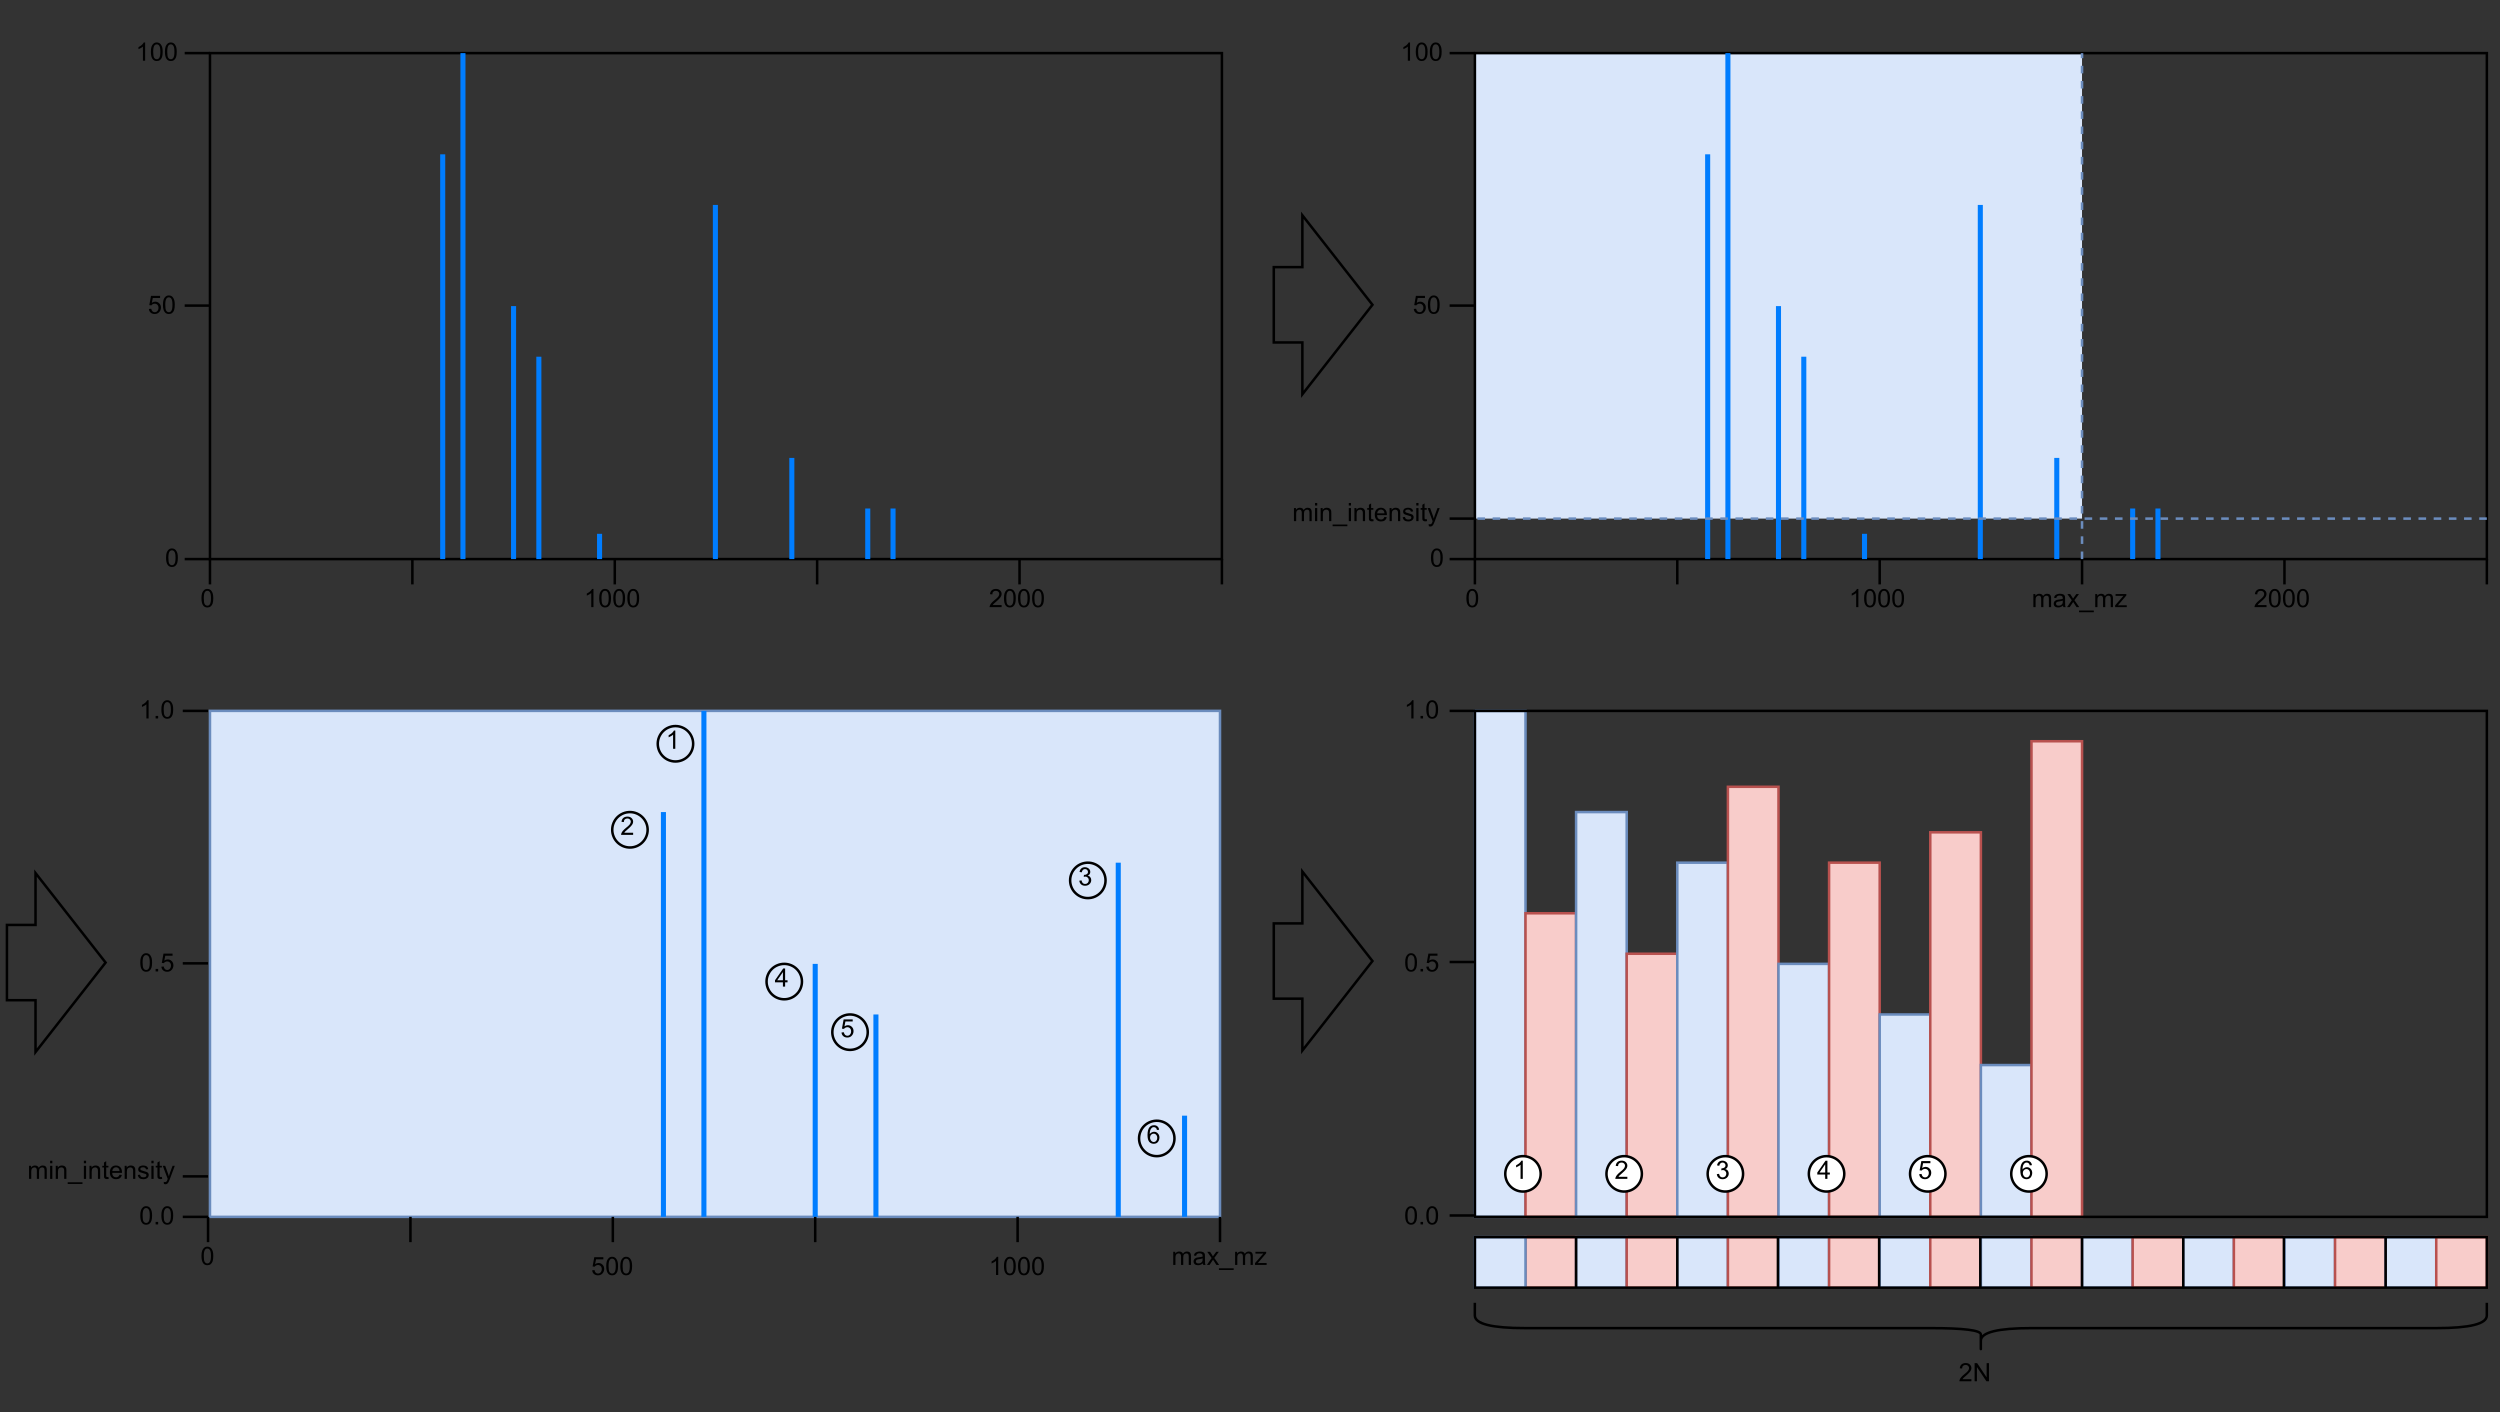<?xml version="1.0" encoding="UTF-8" standalone="no"?>
<svg 
   width="370.08pt"
   height="209.04pt"
   viewBox="0 0 370.08 209.04"
   version="1.2"
   id="svg636"
   xmlns:xlink="http://www.w3.org/1999/xlink"
   xmlns="http://www.w3.org/2000/svg"
   xmlns:svg="http://www.w3.org/2000/svg" content="%3Cmxfile%20host%3D%22app.diagrams.net%22%20modified%3D%222022-03-19T15%3A30%3A05.482Z%22%20agent%3D%225.0%20(Windows%20NT%2010.0%3B%20Win64%3B%20x64)%20AppleWebKit%2F537.36%20(KHTML%2C%20like%20Gecko)%20Chrome%2F99.0.484.51%20Safari%2F537.36%22%20etag%3D%22hHQ24J06Lg8FI4OVJ-xD%22%20version%3D%2217.1.2%22%20type%3D%22google%22%3E%3Cdiagram%20id%3D%22c9RE26LgiTnCfntA_sUv%22%20name%3D%22Page-1%22%3E7Z1dd9o4E4B%2FTS7Lsb5sc9m0292L3T09292zl3sMGPCpwbzGaUh%2F%2FWuDBVgS2HH11Ui5aBPbGcLMo0EzmpEe0IfN4dcy2a3%2FKBZp%2FgCDxeEBfXyAMIyi%2Bt%2FmwsvpAsLB6cKqzBanS%2BBy4Uv2PW0v0seeskW67zxYFUVeZbvuxXmx3abzqnMtKcviufvYssi7r7pLVu0rBpcLX%2BZJnnKP%2FZstqvXpakyunv4tzVZr%2BsogaO9sEvpwe2G%2FThbF89Ul9MsD%2BlAWRXX6bnP4kOaN7qheTr%2F36cbd8x9WpttqyC%2F8OwufV7sFxP%2F88zX%2Bc7vB0eaXd4C09vmW5E%2FtW27%2F3OqF6qAsnraLtBETPKDH53VWpV92yby5%2B1wbvb62rjZ5%2FROov10W26o1I6l%2F3Fdl8fWsumDSXFtmef6hyIvyKB4tkjRezs%2FPXt0J53E6W9Z3%2BPfavv1vaVmlh6tL7Xv%2FNS02aVW%2B1I%2B0dxFq7UBBpIQ9X8xKL62vLUoNmrQkrc6iL8quv2n1%2FSrdx8Z1v4zn6Vyo%2B1lMMAkk6R4zuifDdB%2BqU%2F3UuOo1YU8Y1aNhqo%2BVqZ4a9e1TH7LUx4NUT6Ay1QPjqtdEfcSoHg%2BjPlJHPTSuek3Ux4zqIRnmcIgy1SPjqtdE%2FZRRfTiMeqKOemxc9Xqox4F1Dodwqgec7mtBdSCVStf7Il0mT3n9Hh%2BTPFtt6yvzWrdp2VzY705x2jI7NFZ%2FXBdl9r0Wn9DXarSe1RHY%2B%2FZXZ0VVFZv6Rp7M0vxzsc%2BqrOjIpL%2FxO%2FPAJlssmrf6uK%2FfWLZd%2FV3sWszaC4%2Bt6I%2FvwOXiX615ZDlEFHbRmPLTgEhAhjIwQuNjUo87xIAZk9GwMYnVjUnzwbYmdwjZqAMPc4ehMtXzsTave%2B8ONbhDYpk75DMByINhAozILjAiPljGHgwTYEwtA4MP5YkHwwAYGFgGhiuJBsyupcTDZtZI2cw6cibRwC6l0DHQo%2FopVqZ6PtEQendowh1almiA5t2hmeVNDIZFu0CZO4Tm3aGZ5U0LVM%2B7wzdKfWid6l3JbLLLmxao3pXMJru8aYHqzVcRmVnetED15quIzCxvmlc9DSXfPPXsKpYFqjdfRWRmFcsC1UPjqjeTYbJA9a5Es2yGyQLVuxLNYuuiWeRKNIuti2aRK9Esti6aRa5Es9i6aBa5Es1i66JZ5Eo0S6yLZrEr0SyxLprFrkSzxLpolmr6zVPP9p5aoHrp1F%2FpdVts0xvqV6BMUSMvDITaVKXOyFr33ZpCgdqBqOYHCtQ%2Bhaog%2FmkRjvtVqZngAcmtdLt432yocNHOle66ih7sZIMg%2BvTp0z2lpgu6P8MNlV7pjAhURq%2BVaZ5U2be0I1ykxvYVPhdZ%2FZecLQaYpBiMppPp9VdX4L54KudpK%2BNimn6x8K7YKilXacWJPVr8rJLxEAxIs7kNAQyVQMCKZUe5YrMPSPG5bXZM1Ix9Rizbd6bY7APSi26bfarG7KxYdpMTxWYfkNp02%2Bx0RyRqH3YnlMGGZgVFRKuhB2TznDY0ZFJRow3NCWKb%2BhUbGgyIPh23NJFlafYjQbOl%2FWd2j%2FNGasK0W7kPXXaX68sF9m2%2BbuQ7asFtKgodn0jK6upn64mAkrw8L0jvx%2FmQvgLPgNB0sSQEODmaCZDr%2FV0iAISyvAAnSDMDcsM3lxiAgaz5PidIMwMDSmQ8A2LTsfn20QxwgjQz4GeEoxmQNR0wPR8Y0gLjGRg0k2uW3cZBEJE%2BSaopGLAM7ilQGhewDGjODgxpCvIEDCEAsOmiSAoQfWJV8yEq7giPm6Y0dUYdUML%2FPRX0xrv90ZDv6wfI7nC5V3%2B3av4HDRWtoPoPO8k63eL4q9JD1YVOWKckKMHh9nVhd205770iKu%2Fpon0Tx%2BGlO4Cwg70VYaqUT9gcJcG60EXrQmSbdUVZv5NR9rtkO9q616Y9CXrrpuU%2BpE1bVpTJkTBuiXujNmTqp%2BjGU8ZMK0rQyPnApXJm5cWsrlmbnVyZtrYoFeNd9BjLxt1xbNqyQ7qy3F5urwObeMoYTc6Ku0Aya2fV1dA%2Fb3%2FBkF4NzQ0GWG6S4u2NJXZ3K0kDiRNrtsPA95n0UBApaTHgxAbBJLj%2BCvVi4DtN%2BpyBktpzTiw2i4HvPLmPAVbTecKJ1dyCgH0Za4%2FdA0k9CJwgzT0I2Heb9FhaVmEaJ0hzaTqWW5T0Fi0tqQmBE6Tb0r6xqGfyxtYVSJq88bsGmJy8UWX5qoMRQZ4kp88L0vvxTnzt0WgG2E6l0QxwgjQzAD0DY6cEsjpQeUGaGZCb1nOKASKLAU6QZgbk5vScYoDN0Y9mgBOkmQHfoziWASJrPsAL0syA71KUNieEzSL41Vc8DgkE%2BSaFe3JVE%2BJ7GM1HDSwSmnsWiO9hlMVAXx5oLBKm80u3y%2Bp810Krmlec32VZ9TNdrfBdCzKsG9tmXVFe0JfEjqnk4z6nTZsWqhm4DrYtnI9ut6VvIVTXKOj7FmpzW9a4EN7uHPRe%2BpWmtaxzIfSVdT0pV6iqc0EkGRiNpMIBGbn9Otk13y7z9NBS8XgFyDxP9vtsfpcR9siKblR9ibnxBBMA49p5tP8SMUl3AnjKCMCTOALRFNN%2F4U%2BAHhRU5Ed4HGyIXfgTyFJN16hs3iLZr4%2FoAClMIRFC5xN8XnN8iu30KFsv1L2naTiqjMxzM5IbblkogiNdTp8g1fvX384t%2FFCQskkO%2F22%2BOxeVcL0AphMMka8lGTvGe4fm6NUh3WNc0Z42m2z7X%2F0np9t9Vr04N9RRgLtWpQkAY0Nd%2Blm%2Fd%2BPU7lBXeuAjU6otOqIQTKcTmkzVdEqhL9zv2c7gaJJLmA5gx4o4kHQA0N1XQcRkgzYF1zNyy3rhZdhK5oKXXH%2BgdxJHQC8Lcqv73x4LEAAN%2FqLnVZDm9q8YeiruUxHBrr2UQHH3Rc6bfuhiwjd0922UFOmYWdx%2FFQSMfpr4qs%2FR9ID781I2QBvMS59cvZXjsa8JHUtIpAaQPrGa%2BfBnXoz2IESRB%2BmTq%2FnIU9%2BTrir3MZqQPrmaCfEd66PjGsRnPsZSIZSlmQS5caxTJEQSSRDJ0kyCX3FUM%2B88prLHYRHhVwpWzYjvbrctNrlLCCdWNR%2B%2B812RD7mftJLkT4xmxqai7KnvdLymafwJPhgYLsWf3j4MxHdZvMq0xzHMGNdwsdpUlJKSMHQbv%2B7ayA058yJieOyea3Gku%2BaJ74gTWjwwbnFVrcsT9xw2b19s3r5y0z5vb6ka1rE1AdxcWHL5wt0XQdjkdBwEA%2FJBvl9OG5CoN8c0tnvu%2FuKVSLJy9HyRhKI0E%2FX7ktNMrFjlgCg6WtLtzgiCOkYOmN2SEM3%2Bmpu1KIozHW16szGVAICiWJP43Veau8SyvCAAokiTUf%2Frup%2FYGeX97uXWThJ0y%2FYdYsD7yxvHTSpTruQw74cayu%2FOumyfVyFmnwAMx%2B5VwQoCmifXQPLhkw4zEclighWknQm56%2FouMxFz%2Bx6Nx0IgSzsZkrfQcpeMJmcoiwyRLO1kSO52cpgMfq%2B08WQIZGknQ%2FJxlw6TIWvWyQnSzoTkgzEdZkLWrJMTpJ0JyTtxOMyExFmnSJZuMqDk%2FTfcJYMASd6CE6SbCcznLQAPRZ5nu32qKkvIZXOT%2FS6dNxZbZocGt8d1UWbfa9kJfSE23zsrqqrY1DfyZJbmn4t9VmWFMEP8O%2FPAOVO8r99Vtl39XexavtsLj63oj%2B%2FA5eJfLVJAUgI5jCfMspAghRzxPEe3yf2xHCfmcxcCZ%2BG5UMxFU8rS5YKmw01xwWcukOdiMBey1hiZwANhw1TwWQvsqdBNBWA2%2F0ahYSr46JR4KrT7ClpyyO7pZYoKPj4NPRW6ZxYwRFx9PN2%2FwBAYRG546lJ94o29HK%2BKTenxSyN2a36lZNURK%2FG7bKjBpFn%2BipRgIpKsHBPoMVHjTeQ0Tfc4FqNN04AoOqzOxdZL9mg6RODE9BFm54JN33upxeT0cIAee6ubWt7eBcE3Xv6gcc23XUYDAgffU6dt%2BsCeQdcECXjk%2Bhh7Bp1IlurJQDSg8IbiNX8q85fHMpl%2FTav%2B5MUFsGMqI892vz2MSmss0mXydHRDZVElbZ5hKusUJ8guQcBBAx4qO2wECE4bgX%2FWrjfZNBrezvY7e10wY1oZBmIXkek2NVcGwnI8cv1jWTQfgZcRVr%2FH9R%2FFIm2e%2BD8%3D%3C%2Fdiagram%3E%3C%2Fmxfile%3E">
  <rect x="0" y="0" width="370.08" height="209.04" fill="#333333" stroke="none"/>
  <defs
     id="defs73">
    <g
       id="g68">
      <symbol
         overflow="visible"
         id="glyph0-0">
        <path
           style="stroke:none;"
           d=""
           id="path2" />
      </symbol>
      <symbol
         overflow="visible"
         id="glyph0-1">
        <path
           style="stroke:none;"
           d="M 1.391 0 L 1.062 0 L 1.062 -2.094 C 0.988 -2.02 0.883 -1.945 0.75 -1.875 C 0.625 -1.801 0.508 -1.742 0.406 -1.703 L 0.406 -2.016 C 0.594 -2.109 0.754 -2.211 0.891 -2.328 C 1.023 -2.453 1.125 -2.578 1.188 -2.703 L 1.391 -2.703 Z M 1.391 0 "
           id="path5" />
      </symbol>
      <symbol
         overflow="visible"
         id="glyph0-2">
        <path
           style="stroke:none;"
           d="M 1.891 -0.312 L 1.891 0 L 0.109 0 C 0.109 -0.082 0.125 -0.16 0.156 -0.234 C 0.195 -0.348 0.266 -0.461 0.359 -0.578 C 0.461 -0.703 0.609 -0.844 0.797 -1 C 1.086 -1.227 1.285 -1.41 1.391 -1.547 C 1.492 -1.691 1.547 -1.828 1.547 -1.953 C 1.547 -2.086 1.5 -2.195 1.406 -2.281 C 1.312 -2.375 1.191 -2.422 1.047 -2.422 C 0.879 -2.422 0.75 -2.375 0.656 -2.281 C 0.562 -2.188 0.516 -2.055 0.516 -1.891 L 0.172 -1.922 C 0.191 -2.172 0.281 -2.363 0.438 -2.5 C 0.594 -2.633 0.797 -2.703 1.047 -2.703 C 1.305 -2.703 1.508 -2.629 1.656 -2.484 C 1.812 -2.336 1.891 -2.16 1.891 -1.953 C 1.891 -1.836 1.863 -1.727 1.812 -1.625 C 1.77 -1.531 1.695 -1.426 1.594 -1.312 C 1.5 -1.195 1.332 -1.035 1.094 -0.828 C 0.895 -0.66 0.766 -0.547 0.703 -0.484 C 0.648 -0.43 0.609 -0.375 0.578 -0.312 Z M 1.891 -0.312 "
           id="path8" />
      </symbol>
      <symbol
         overflow="visible"
         id="glyph0-3">
        <path
           style="stroke:none;"
           d="M 0.156 -0.703 L 0.484 -0.75 C 0.523 -0.562 0.586 -0.426 0.672 -0.344 C 0.766 -0.258 0.879 -0.219 1.016 -0.219 C 1.172 -0.219 1.301 -0.27 1.406 -0.375 C 1.508 -0.488 1.562 -0.625 1.562 -0.781 C 1.562 -0.938 1.508 -1.062 1.406 -1.156 C 1.312 -1.258 1.191 -1.312 1.047 -1.312 C 0.984 -1.312 0.906 -1.297 0.812 -1.266 L 0.844 -1.562 C 0.863 -1.562 0.879 -1.562 0.891 -1.562 C 1.035 -1.562 1.16 -1.598 1.266 -1.672 C 1.379 -1.742 1.438 -1.852 1.438 -2 C 1.438 -2.125 1.395 -2.223 1.312 -2.297 C 1.238 -2.379 1.133 -2.422 1 -2.422 C 0.875 -2.422 0.77 -2.379 0.688 -2.297 C 0.602 -2.223 0.547 -2.102 0.516 -1.938 L 0.188 -2 C 0.227 -2.219 0.316 -2.391 0.453 -2.516 C 0.598 -2.641 0.781 -2.703 1 -2.703 C 1.145 -2.703 1.281 -2.664 1.406 -2.594 C 1.531 -2.531 1.625 -2.445 1.688 -2.344 C 1.75 -2.238 1.781 -2.125 1.781 -2 C 1.781 -1.883 1.75 -1.773 1.688 -1.672 C 1.625 -1.578 1.531 -1.504 1.406 -1.453 C 1.57 -1.422 1.695 -1.344 1.781 -1.219 C 1.875 -1.102 1.922 -0.961 1.922 -0.797 C 1.922 -0.555 1.832 -0.352 1.656 -0.188 C 1.488 -0.031 1.273 0.047 1.016 0.047 C 0.773 0.047 0.578 -0.02 0.422 -0.156 C 0.266 -0.301 0.176 -0.484 0.156 -0.703 Z M 0.156 -0.703 "
           id="path11" />
      </symbol>
      <symbol
         overflow="visible"
         id="glyph0-4">
        <path
           style="stroke:none;"
           d="M 1.219 0 L 1.219 -0.641 L 0.047 -0.641 L 0.047 -0.938 L 1.266 -2.688 L 1.547 -2.688 L 1.547 -0.938 L 1.906 -0.938 L 1.906 -0.641 L 1.547 -0.641 L 1.547 0 Z M 1.219 -0.938 L 1.219 -2.156 L 0.375 -0.938 Z M 1.219 -0.938 "
           id="path14" />
      </symbol>
      <symbol
         overflow="visible"
         id="glyph0-5">
        <path
           style="stroke:none;"
           d="M 0.156 -0.703 L 0.5 -0.734 C 0.531 -0.566 0.594 -0.438 0.688 -0.344 C 0.781 -0.258 0.891 -0.219 1.016 -0.219 C 1.172 -0.219 1.301 -0.273 1.406 -0.391 C 1.52 -0.516 1.578 -0.676 1.578 -0.875 C 1.578 -1.062 1.523 -1.207 1.422 -1.312 C 1.316 -1.426 1.18 -1.484 1.016 -1.484 C 0.91 -1.484 0.812 -1.457 0.719 -1.406 C 0.633 -1.363 0.57 -1.305 0.531 -1.234 L 0.219 -1.266 L 0.469 -2.641 L 1.812 -2.641 L 1.812 -2.328 L 0.734 -2.328 L 0.594 -1.609 C 0.75 -1.723 0.914 -1.781 1.094 -1.781 C 1.332 -1.781 1.531 -1.695 1.688 -1.531 C 1.852 -1.375 1.938 -1.164 1.938 -0.906 C 1.938 -0.664 1.863 -0.457 1.719 -0.281 C 1.551 -0.062 1.316 0.047 1.016 0.047 C 0.773 0.047 0.578 -0.02 0.422 -0.156 C 0.266 -0.289 0.176 -0.473 0.156 -0.703 Z M 0.156 -0.703 "
           id="path17" />
      </symbol>
      <symbol
         overflow="visible"
         id="glyph0-6">
        <path
           style="stroke:none;"
           d="M 1.859 -2.031 L 1.531 -2 C 1.508 -2.133 1.469 -2.227 1.406 -2.281 C 1.32 -2.375 1.211 -2.422 1.078 -2.422 C 0.973 -2.422 0.883 -2.395 0.812 -2.344 C 0.707 -2.258 0.625 -2.145 0.562 -2 C 0.5 -1.852 0.469 -1.648 0.469 -1.391 C 0.551 -1.504 0.648 -1.586 0.766 -1.641 C 0.879 -1.703 1 -1.734 1.125 -1.734 C 1.344 -1.734 1.523 -1.648 1.672 -1.484 C 1.828 -1.328 1.906 -1.125 1.906 -0.875 C 1.906 -0.707 1.867 -0.551 1.797 -0.406 C 1.734 -0.258 1.633 -0.145 1.5 -0.062 C 1.375 0.008 1.234 0.047 1.078 0.047 C 0.797 0.047 0.566 -0.051 0.391 -0.25 C 0.223 -0.457 0.141 -0.789 0.141 -1.25 C 0.141 -1.77 0.234 -2.148 0.422 -2.391 C 0.586 -2.598 0.816 -2.703 1.109 -2.703 C 1.316 -2.703 1.488 -2.641 1.625 -2.516 C 1.758 -2.398 1.836 -2.238 1.859 -2.031 Z M 0.516 -0.875 C 0.516 -0.758 0.539 -0.648 0.594 -0.547 C 0.645 -0.441 0.711 -0.359 0.797 -0.297 C 0.879 -0.242 0.969 -0.219 1.062 -0.219 C 1.207 -0.219 1.328 -0.273 1.422 -0.391 C 1.523 -0.504 1.578 -0.656 1.578 -0.844 C 1.578 -1.031 1.523 -1.176 1.422 -1.281 C 1.328 -1.395 1.207 -1.453 1.062 -1.453 C 0.906 -1.453 0.773 -1.395 0.672 -1.281 C 0.566 -1.176 0.516 -1.039 0.516 -0.875 Z M 0.516 -0.875 "
           id="path20" />
      </symbol>
      <symbol
         overflow="visible"
         id="glyph0-7">
        <path
           style="stroke:none;"
           d="M 0.156 -1.328 C 0.156 -1.641 0.188 -1.891 0.25 -2.078 C 0.32 -2.273 0.422 -2.426 0.547 -2.531 C 0.672 -2.645 0.832 -2.703 1.031 -2.703 C 1.176 -2.703 1.301 -2.672 1.406 -2.609 C 1.52 -2.547 1.609 -2.457 1.672 -2.344 C 1.742 -2.238 1.801 -2.109 1.844 -1.953 C 1.883 -1.797 1.906 -1.586 1.906 -1.328 C 1.906 -1.004 1.875 -0.742 1.812 -0.547 C 1.75 -0.359 1.648 -0.211 1.516 -0.109 C 1.391 -0.004 1.227 0.047 1.031 0.047 C 0.77 0.047 0.566 -0.047 0.422 -0.234 C 0.242 -0.453 0.156 -0.816 0.156 -1.328 Z M 0.5 -1.328 C 0.5 -0.879 0.547 -0.582 0.641 -0.438 C 0.742 -0.289 0.875 -0.219 1.031 -0.219 C 1.188 -0.219 1.312 -0.289 1.406 -0.438 C 1.508 -0.594 1.562 -0.891 1.562 -1.328 C 1.562 -1.766 1.508 -2.055 1.406 -2.203 C 1.312 -2.348 1.188 -2.422 1.031 -2.422 C 0.875 -2.422 0.754 -2.359 0.672 -2.234 C 0.555 -2.066 0.5 -1.766 0.5 -1.328 Z M 0.5 -1.328 "
           id="path23" />
      </symbol>
      <symbol
         overflow="visible"
         id="glyph0-8">
        <path
           style="stroke:none;"
           d=""
           id="path26" />
      </symbol>
      <symbol
         overflow="visible"
         id="glyph0-9">
        <path
           style="stroke:none;"
           d="M 0.25 0 L 0.25 -1.938 L 0.547 -1.938 L 0.547 -1.672 C 0.609 -1.766 0.688 -1.836 0.781 -1.891 C 0.883 -1.953 1 -1.984 1.125 -1.984 C 1.27 -1.984 1.391 -1.953 1.484 -1.891 C 1.578 -1.836 1.645 -1.754 1.688 -1.641 C 1.832 -1.867 2.031 -1.984 2.281 -1.984 C 2.477 -1.984 2.625 -1.93 2.719 -1.828 C 2.82 -1.723 2.875 -1.555 2.875 -1.328 L 2.875 0 L 2.547 0 L 2.547 -1.219 C 2.547 -1.352 2.535 -1.445 2.516 -1.5 C 2.492 -1.562 2.457 -1.609 2.406 -1.641 C 2.352 -1.68 2.285 -1.703 2.203 -1.703 C 2.066 -1.703 1.953 -1.656 1.859 -1.562 C 1.773 -1.477 1.734 -1.332 1.734 -1.125 L 1.734 0 L 1.406 0 L 1.406 -1.266 C 1.406 -1.41 1.375 -1.52 1.312 -1.594 C 1.258 -1.664 1.176 -1.703 1.062 -1.703 C 0.969 -1.703 0.879 -1.676 0.797 -1.625 C 0.723 -1.582 0.664 -1.516 0.625 -1.422 C 0.594 -1.328 0.578 -1.191 0.578 -1.016 L 0.578 0 Z M 0.25 0 "
           id="path29" />
      </symbol>
      <symbol
         overflow="visible"
         id="glyph0-10">
        <path
           style="stroke:none;"
           d="M 1.516 -0.234 C 1.391 -0.129 1.27 -0.055 1.156 -0.016 C 1.051 0.023 0.93 0.047 0.797 0.047 C 0.586 0.047 0.426 -0.004 0.312 -0.109 C 0.195 -0.211 0.141 -0.348 0.141 -0.516 C 0.141 -0.609 0.16 -0.691 0.203 -0.766 C 0.242 -0.848 0.297 -0.91 0.359 -0.953 C 0.43 -1.004 0.516 -1.047 0.609 -1.078 C 0.672 -1.086 0.77 -1.102 0.906 -1.125 C 1.164 -1.156 1.359 -1.191 1.484 -1.234 C 1.484 -1.273 1.484 -1.301 1.484 -1.312 C 1.484 -1.445 1.453 -1.547 1.391 -1.609 C 1.305 -1.68 1.18 -1.719 1.016 -1.719 C 0.867 -1.719 0.754 -1.688 0.672 -1.625 C 0.598 -1.57 0.547 -1.477 0.516 -1.344 L 0.188 -1.391 C 0.219 -1.523 0.266 -1.633 0.328 -1.719 C 0.398 -1.801 0.5 -1.863 0.625 -1.906 C 0.75 -1.957 0.895 -1.984 1.062 -1.984 C 1.227 -1.984 1.363 -1.961 1.469 -1.922 C 1.57 -1.891 1.648 -1.844 1.703 -1.781 C 1.754 -1.719 1.789 -1.645 1.812 -1.562 C 1.82 -1.5 1.828 -1.395 1.828 -1.25 L 1.828 -0.812 C 1.828 -0.508 1.832 -0.316 1.844 -0.234 C 1.852 -0.148 1.879 -0.07 1.922 0 L 1.578 0 C 1.547 -0.07 1.523 -0.148 1.516 -0.234 Z M 1.484 -0.969 C 1.367 -0.926 1.191 -0.883 0.953 -0.844 C 0.816 -0.832 0.719 -0.812 0.656 -0.781 C 0.602 -0.758 0.562 -0.723 0.531 -0.672 C 0.5 -0.629 0.484 -0.578 0.484 -0.516 C 0.484 -0.43 0.516 -0.359 0.578 -0.297 C 0.648 -0.242 0.75 -0.219 0.875 -0.219 C 1 -0.219 1.109 -0.242 1.203 -0.297 C 1.305 -0.348 1.383 -0.426 1.438 -0.531 C 1.469 -0.602 1.484 -0.711 1.484 -0.859 Z M 1.484 -0.969 "
           id="path32" />
      </symbol>
      <symbol
         overflow="visible"
         id="glyph0-11">
        <path
           style="stroke:none;"
           d="M 0.031 0 L 0.734 -1.016 L 0.078 -1.938 L 0.5 -1.938 L 0.797 -1.484 C 0.848 -1.398 0.891 -1.328 0.922 -1.266 C 0.973 -1.348 1.023 -1.422 1.078 -1.484 L 1.406 -1.938 L 1.797 -1.938 L 1.125 -1.031 L 1.844 0 L 1.438 0 L 1.047 -0.609 L 0.938 -0.766 L 0.422 0 Z M 0.031 0 "
           id="path35" />
      </symbol>
      <symbol
         overflow="visible"
         id="glyph0-12">
        <path
           style="stroke:none;"
           d="M -0.062 0.75 L -0.062 0.5 L 2.125 0.5 L 2.125 0.75 Z M -0.062 0.75 "
           id="path38" />
      </symbol>
      <symbol
         overflow="visible"
         id="glyph0-13">
        <path
           style="stroke:none;"
           d="M 0.078 0 L 0.078 -0.266 L 1.312 -1.688 C 1.164 -1.676 1.039 -1.672 0.938 -1.672 L 0.141 -1.672 L 0.141 -1.938 L 1.734 -1.938 L 1.734 -1.734 L 0.688 -0.5 L 0.484 -0.266 C 0.629 -0.273 0.766 -0.281 0.891 -0.281 L 1.797 -0.281 L 1.797 0 Z M 0.078 0 "
           id="path41" />
      </symbol>
      <symbol
         overflow="visible"
         id="glyph0-14">
        <path
           style="stroke:none;"
           d="M 0.25 -2.312 L 0.25 -2.688 L 0.578 -2.688 L 0.578 -2.312 Z M 0.25 0 L 0.25 -1.938 L 0.578 -1.938 L 0.578 0 Z M 0.25 0 "
           id="path44" />
      </symbol>
      <symbol
         overflow="visible"
         id="glyph0-15">
        <path
           style="stroke:none;"
           d="M 0.25 0 L 0.25 -1.938 L 0.547 -1.938 L 0.547 -1.672 C 0.691 -1.879 0.895 -1.984 1.156 -1.984 C 1.281 -1.984 1.391 -1.961 1.484 -1.922 C 1.586 -1.879 1.66 -1.82 1.703 -1.75 C 1.754 -1.688 1.789 -1.609 1.812 -1.516 C 1.82 -1.453 1.828 -1.348 1.828 -1.203 L 1.828 0 L 1.5 0 L 1.5 -1.188 C 1.5 -1.32 1.484 -1.422 1.453 -1.484 C 1.43 -1.547 1.383 -1.598 1.312 -1.641 C 1.25 -1.68 1.176 -1.703 1.094 -1.703 C 0.945 -1.703 0.82 -1.656 0.719 -1.562 C 0.625 -1.477 0.578 -1.312 0.578 -1.062 L 0.578 0 Z M 0.25 0 "
           id="path47" />
      </symbol>
      <symbol
         overflow="visible"
         id="glyph0-16">
        <path
           style="stroke:none;"
           d="M 0.969 -0.297 L 1.016 0 C 0.922 0.02 0.836 0.031 0.766 0.031 C 0.648 0.031 0.555 0.008 0.484 -0.031 C 0.422 -0.07 0.375 -0.117 0.344 -0.172 C 0.32 -0.234 0.312 -0.363 0.312 -0.562 L 0.312 -1.688 L 0.062 -1.688 L 0.062 -1.938 L 0.312 -1.938 L 0.312 -2.422 L 0.641 -2.625 L 0.641 -1.938 L 0.969 -1.938 L 0.969 -1.688 L 0.641 -1.688 L 0.641 -0.547 C 0.641 -0.453 0.645 -0.391 0.656 -0.359 C 0.664 -0.336 0.68 -0.316 0.703 -0.297 C 0.734 -0.285 0.773 -0.281 0.828 -0.281 C 0.859 -0.281 0.906 -0.285 0.969 -0.297 Z M 0.969 -0.297 "
           id="path50" />
      </symbol>
      <symbol
         overflow="visible"
         id="glyph0-17">
        <path
           style="stroke:none;"
           d="M 1.578 -0.625 L 1.922 -0.578 C 1.867 -0.379 1.77 -0.223 1.625 -0.109 C 1.477 -0.004 1.289 0.047 1.062 0.047 C 0.781 0.047 0.555 -0.039 0.391 -0.219 C 0.223 -0.395 0.141 -0.641 0.141 -0.953 C 0.141 -1.285 0.223 -1.539 0.391 -1.719 C 0.555 -1.895 0.773 -1.984 1.047 -1.984 C 1.305 -1.984 1.52 -1.895 1.688 -1.719 C 1.852 -1.539 1.938 -1.289 1.938 -0.969 C 1.938 -0.957 1.93 -0.93 1.922 -0.891 L 0.484 -0.891 C 0.492 -0.672 0.551 -0.504 0.656 -0.391 C 0.77 -0.285 0.906 -0.234 1.062 -0.234 C 1.188 -0.234 1.289 -0.266 1.375 -0.328 C 1.457 -0.391 1.523 -0.488 1.578 -0.625 Z M 0.5 -1.156 L 1.578 -1.156 C 1.566 -1.32 1.523 -1.445 1.453 -1.531 C 1.348 -1.656 1.211 -1.719 1.047 -1.719 C 0.898 -1.719 0.773 -1.664 0.672 -1.562 C 0.566 -1.457 0.508 -1.32 0.5 -1.156 Z M 0.5 -1.156 "
           id="path53" />
      </symbol>
      <symbol
         overflow="visible"
         id="glyph0-18">
        <path
           style="stroke:none;"
           d="M 0.109 -0.578 L 0.438 -0.625 C 0.457 -0.5 0.508 -0.398 0.594 -0.328 C 0.676 -0.266 0.789 -0.234 0.938 -0.234 C 1.094 -0.234 1.207 -0.258 1.281 -0.312 C 1.352 -0.375 1.391 -0.445 1.391 -0.531 C 1.391 -0.602 1.359 -0.664 1.297 -0.719 C 1.254 -0.738 1.141 -0.773 0.953 -0.828 C 0.711 -0.891 0.547 -0.941 0.453 -0.984 C 0.359 -1.023 0.285 -1.082 0.234 -1.156 C 0.191 -1.238 0.172 -1.328 0.172 -1.422 C 0.172 -1.516 0.191 -1.598 0.234 -1.672 C 0.273 -1.742 0.328 -1.805 0.391 -1.859 C 0.441 -1.891 0.508 -1.914 0.594 -1.938 C 0.688 -1.969 0.785 -1.984 0.891 -1.984 C 1.035 -1.984 1.164 -1.961 1.281 -1.922 C 1.406 -1.879 1.492 -1.816 1.547 -1.734 C 1.598 -1.66 1.633 -1.562 1.656 -1.438 L 1.328 -1.406 C 1.316 -1.5 1.273 -1.57 1.203 -1.625 C 1.141 -1.688 1.039 -1.719 0.906 -1.719 C 0.758 -1.719 0.648 -1.691 0.578 -1.641 C 0.516 -1.586 0.484 -1.531 0.484 -1.469 C 0.484 -1.426 0.5 -1.383 0.531 -1.344 C 0.551 -1.312 0.594 -1.285 0.656 -1.266 C 0.688 -1.254 0.785 -1.223 0.953 -1.172 C 1.18 -1.109 1.344 -1.055 1.438 -1.016 C 1.531 -0.984 1.602 -0.926 1.656 -0.844 C 1.707 -0.77 1.734 -0.68 1.734 -0.578 C 1.734 -0.461 1.695 -0.352 1.625 -0.25 C 1.562 -0.156 1.469 -0.082 1.344 -0.031 C 1.227 0.02 1.098 0.047 0.953 0.047 C 0.691 0.047 0.492 -0.004 0.359 -0.109 C 0.234 -0.211 0.148 -0.367 0.109 -0.578 Z M 0.109 -0.578 "
           id="path56" />
      </symbol>
      <symbol
         overflow="visible"
         id="glyph0-19">
        <path
           style="stroke:none;"
           d="M 0.234 0.75 L 0.203 0.438 C 0.266 0.457 0.328 0.469 0.391 0.469 C 0.461 0.469 0.52 0.453 0.562 0.422 C 0.602 0.398 0.641 0.367 0.672 0.328 C 0.691 0.297 0.723 0.211 0.766 0.078 C 0.773 0.066 0.785 0.039 0.797 0 L 0.062 -1.938 L 0.422 -1.938 L 0.828 -0.812 C 0.879 -0.676 0.926 -0.531 0.969 -0.375 C 1 -0.52 1.039 -0.664 1.094 -0.812 L 1.516 -1.938 L 1.844 -1.938 L 1.109 0.031 C 1.023 0.25 0.961 0.395 0.922 0.469 C 0.859 0.582 0.789 0.664 0.719 0.719 C 0.645 0.77 0.551 0.797 0.438 0.797 C 0.375 0.797 0.305 0.781 0.234 0.75 Z M 0.234 0.75 "
           id="path59" />
      </symbol>
      <symbol
         overflow="visible"
         id="glyph0-20">
        <path
           style="stroke:none;"
           d="M 0.344 0 L 0.344 -0.375 L 0.719 -0.375 L 0.719 0 Z M 0.344 0 "
           id="path62" />
      </symbol>
      <symbol
         overflow="visible"
         id="glyph0-21">
        <path
           style="stroke:none;"
           d="M 0.281 0 L 0.281 -2.688 L 0.656 -2.688 L 2.062 -0.578 L 2.062 -2.688 L 2.406 -2.688 L 2.406 0 L 2.031 0 L 0.625 -2.109 L 0.625 0 Z M 0.281 0 "
           id="path65" />
      </symbol>
    </g>
    <clipPath
       id="clip1">
      <path
         d="M 213 187 L 370 187 L 370 206 L 213 206 Z M 213 187 "
         id="path70" />
    </clipPath>
  </defs>
  <g
     id="surface1">
    <path
       style="fill:#d9e6fa;fill-opacity:1;fill-rule:nonzero;stroke:#6b8cbd;stroke-width:0.5;stroke-linecap:butt;stroke-linejoin:miter;stroke-miterlimit:4;stroke-opacity:1"
       d="m 290.998,140.002 h 10.003 v 100 h -10.003 z m 0,0"
       transform="matrix(0.749,0,0,0.749,0.374,0.374)"
       id="path75" />
    <path
       style="fill:#f8ccca;fill-opacity:1;fill-rule:nonzero;stroke:#b8514f;stroke-width:0.5;stroke-linecap:butt;stroke-linejoin:miter;stroke-miterlimit:4;stroke-opacity:1"
       d="m 301.001,179.999 h 9.998 v 60.003 h -9.998 z m 0,0"
       transform="matrix(0.749,0,0,0.749,0.374,0.374)"
       id="path77" />
    <path
       style="fill:#d9e6fa;fill-opacity:1;fill-rule:nonzero;stroke:#6b8cbd;stroke-width:0.5;stroke-linecap:butt;stroke-linejoin:miter;stroke-miterlimit:4;stroke-opacity:1"
       d="m 310.999,159.998 h 10.003 v 80.004 h -10.003 z m 0,0"
       transform="matrix(0.749,0,0,0.749,0.374,0.374)"
       id="path79" />
    <path
       style="fill:#f8ccca;fill-opacity:1;fill-rule:nonzero;stroke:#b8514f;stroke-width:0.5;stroke-linecap:butt;stroke-linejoin:miter;stroke-miterlimit:4;stroke-opacity:1"
       d="m 321.002,187.999 h 9.998 v 52.002 h -9.998 z m 0,0"
       transform="matrix(0.749,0,0,0.749,0.374,0.374)"
       id="path81" />
    <path
       style="fill:#d9e6fa;fill-opacity:1;fill-rule:nonzero;stroke:#6b8cbd;stroke-width:0.5;stroke-linecap:butt;stroke-linejoin:miter;stroke-miterlimit:4;stroke-opacity:1"
       d="m 330.999,170.001 h 10.003 v 70.001 h -10.003 z m 0,0"
       transform="matrix(0.749,0,0,0.749,0.374,0.374)"
       id="path83" />
    <path
       style="fill:#f8ccca;fill-opacity:1;fill-rule:nonzero;stroke:#b8514f;stroke-width:0.5;stroke-linecap:butt;stroke-linejoin:miter;stroke-miterlimit:4;stroke-opacity:1"
       d="m 341.003,155.002 h 9.998 v 85 h -9.998 z m 0,0"
       transform="matrix(0.749,0,0,0.749,0.374,0.374)"
       id="path85" />
    <path
       style="fill:#d9e6fa;fill-opacity:1;fill-rule:nonzero;stroke:#6b8cbd;stroke-width:0.5;stroke-linecap:butt;stroke-linejoin:miter;stroke-miterlimit:4;stroke-opacity:1"
       d="m 351,190.002 h 9.998 v 50 h -9.998 z m 0,0"
       transform="matrix(0.749,0,0,0.749,0.374,0.374)"
       id="path87" />
    <path
       style="fill:#f8ccca;fill-opacity:1;fill-rule:nonzero;stroke:#b8514f;stroke-width:0.5;stroke-linecap:butt;stroke-linejoin:miter;stroke-miterlimit:4;stroke-opacity:1"
       d="m 360.998,170.001 h 10.003 v 70.001 H 360.998 Z m 0,0"
       transform="matrix(0.749,0,0,0.749,0.374,0.374)"
       id="path89" />
    <path
       style="fill:#ffffff;fill-opacity:1;fill-rule:nonzero;stroke:#000000;stroke-width:0.5;stroke-linecap:butt;stroke-linejoin:miter;stroke-miterlimit:4;stroke-opacity:1"
       d="m 304,231.501 c 0,0.464 -0.089,0.907 -0.266,1.34 -0.177,0.428 -0.433,0.803 -0.756,1.132 -0.329,0.329 -0.709,0.584 -1.137,0.761 -0.428,0.177 -0.876,0.266 -1.34,0.266 -0.464,0 -0.913,-0.089 -1.34,-0.266 -0.428,-0.177 -0.808,-0.433 -1.137,-0.761 -0.323,-0.329 -0.579,-0.704 -0.756,-1.132 -0.177,-0.433 -0.266,-0.876 -0.266,-1.34 0,-0.464 0.089,-0.913 0.266,-1.34 0.177,-0.428 0.433,-0.808 0.756,-1.137 0.329,-0.329 0.709,-0.579 1.137,-0.756 0.428,-0.177 0.876,-0.266 1.34,-0.266 0.464,0 0.913,0.089 1.34,0.266 0.428,0.177 0.808,0.428 1.137,0.756 0.323,0.329 0.579,0.709 0.756,1.137 0.177,0.428 0.266,0.876 0.266,1.34 z m 0,0"
       transform="matrix(0.749,0,0,0.749,0.374,0.374)"
       id="path91" />
    <g
       style="fill:#000000;fill-opacity:1"
       id="g95">
      <use
         xlink:href="#glyph0-1"
         x="224.029"
         y="174.514"
         id="use93"
         width="100%"
         height="100%" />
    </g>
    <path
       style="fill:#d9e6fa;fill-opacity:1;fill-rule:nonzero;stroke:#6b8cbd;stroke-width:0.5;stroke-linecap:butt;stroke-linejoin:miter;stroke-miterlimit:4;stroke-opacity:1"
       d="m 371.001,200 h 9.998 v 40.002 h -9.998 z m 0,0"
       transform="matrix(0.749,0,0,0.749,0.374,0.374)"
       id="path97" />
    <path
       style="fill:#f8ccca;fill-opacity:1;fill-rule:nonzero;stroke:#b8514f;stroke-width:0.5;stroke-linecap:butt;stroke-linejoin:miter;stroke-miterlimit:4;stroke-opacity:1"
       d="m 380.999,163.998 h 10.003 v 76.004 h -10.003 z m 0,0"
       transform="matrix(0.749,0,0,0.749,0.374,0.374)"
       id="path99" />
    <path
       style="fill:#ffffff;fill-opacity:1;fill-rule:nonzero;stroke:#000000;stroke-width:0.5;stroke-linecap:butt;stroke-linejoin:miter;stroke-miterlimit:4;stroke-opacity:1"
       d="m 324,231.501 c 0,0.464 -0.089,0.907 -0.266,1.34 -0.177,0.428 -0.433,0.803 -0.761,1.132 -0.329,0.329 -0.704,0.584 -1.132,0.761 -0.433,0.177 -0.876,0.266 -1.34,0.266 -0.464,0 -0.913,-0.089 -1.34,-0.266 -0.428,-0.177 -0.808,-0.433 -1.137,-0.761 -0.329,-0.329 -0.579,-0.704 -0.756,-1.132 -0.177,-0.433 -0.266,-0.876 -0.266,-1.34 0,-0.464 0.089,-0.913 0.266,-1.34 0.177,-0.428 0.428,-0.808 0.756,-1.137 0.329,-0.329 0.709,-0.579 1.137,-0.756 0.428,-0.177 0.876,-0.266 1.34,-0.266 0.464,0 0.907,0.089 1.34,0.266 0.428,0.177 0.803,0.428 1.132,0.756 0.329,0.329 0.584,0.709 0.761,1.137 0.177,0.428 0.266,0.876 0.266,1.34 z m 0,0"
       transform="matrix(0.749,0,0,0.749,0.374,0.374)"
       id="path101" />
    <g
       style="fill:#000000;fill-opacity:1"
       id="g105">
      <use
         xlink:href="#glyph0-2"
         x="239.009"
         y="174.514"
         id="use103"
         width="100%"
         height="100%" />
    </g>
    <path
       style="fill:#ffffff;fill-opacity:1;fill-rule:nonzero;stroke:#000000;stroke-width:0.5;stroke-linecap:butt;stroke-linejoin:miter;stroke-miterlimit:4;stroke-opacity:1"
       d="m 344.001,231.501 c 0,0.464 -0.089,0.907 -0.266,1.34 -0.177,0.428 -0.433,0.803 -0.761,1.132 -0.329,0.329 -0.704,0.584 -1.137,0.761 -0.428,0.177 -0.871,0.266 -1.335,0.266 -0.464,0 -0.913,-0.089 -1.34,-0.266 -0.428,-0.177 -0.808,-0.433 -1.137,-0.761 -0.329,-0.329 -0.579,-0.704 -0.756,-1.132 -0.177,-0.433 -0.266,-0.876 -0.266,-1.34 0,-0.464 0.089,-0.913 0.266,-1.34 0.177,-0.428 0.428,-0.808 0.756,-1.137 0.329,-0.329 0.709,-0.579 1.137,-0.756 0.428,-0.177 0.876,-0.266 1.34,-0.266 0.464,0 0.907,0.089 1.335,0.266 0.433,0.177 0.808,0.428 1.137,0.756 0.329,0.329 0.584,0.709 0.761,1.137 0.177,0.428 0.266,0.876 0.266,1.34 z m 0,0"
       transform="matrix(0.749,0,0,0.749,0.374,0.374)"
       id="path107" />
    <g
       style="fill:#000000;fill-opacity:1"
       id="g111">
      <use
         xlink:href="#glyph0-3"
         x="253.989"
         y="174.514"
         id="use109"
         width="100%"
         height="100%" />
    </g>
    <path
       style="fill:#ffffff;fill-opacity:1;fill-rule:nonzero;stroke:#000000;stroke-width:0.5;stroke-linecap:butt;stroke-linejoin:miter;stroke-miterlimit:4;stroke-opacity:1"
       d="m 364.002,231.501 c 0,0.464 -0.089,0.907 -0.271,1.34 -0.177,0.428 -0.428,0.803 -0.756,1.132 -0.329,0.329 -0.709,0.584 -1.137,0.761 -0.428,0.177 -0.876,0.266 -1.34,0.266 -0.464,0 -0.907,-0.089 -1.335,-0.266 -0.433,-0.177 -0.808,-0.433 -1.137,-0.761 -0.329,-0.329 -0.584,-0.704 -0.761,-1.132 -0.177,-0.433 -0.266,-0.876 -0.266,-1.34 0,-0.464 0.089,-0.913 0.266,-1.34 0.177,-0.428 0.433,-0.808 0.761,-1.137 0.329,-0.329 0.704,-0.579 1.137,-0.756 0.428,-0.177 0.871,-0.266 1.335,-0.266 0.464,0 0.913,0.089 1.34,0.266 0.428,0.177 0.808,0.428 1.137,0.756 0.329,0.329 0.579,0.709 0.756,1.137 0.183,0.428 0.271,0.876 0.271,1.34 z m 0,0"
       transform="matrix(0.749,0,0,0.749,0.374,0.374)"
       id="path113" />
    <g
       style="fill:#000000;fill-opacity:1"
       id="g117">
      <use
         xlink:href="#glyph0-4"
         x="268.969"
         y="174.514"
         id="use115"
         width="100%"
         height="100%" />
    </g>
    <path
       style="fill:#ffffff;fill-opacity:1;fill-rule:nonzero;stroke:#000000;stroke-width:0.5;stroke-linecap:butt;stroke-linejoin:miter;stroke-miterlimit:4;stroke-opacity:1"
       d="m 383.998,231.501 c 0,0.464 -0.089,0.907 -0.266,1.34 -0.177,0.428 -0.428,0.803 -0.756,1.132 -0.329,0.329 -0.709,0.584 -1.137,0.761 -0.428,0.177 -0.876,0.266 -1.34,0.266 -0.464,0 -0.907,-0.089 -1.34,-0.266 -0.428,-0.177 -0.803,-0.433 -1.132,-0.761 -0.329,-0.329 -0.584,-0.704 -0.761,-1.132 -0.177,-0.433 -0.266,-0.876 -0.266,-1.34 0,-0.464 0.089,-0.913 0.266,-1.34 0.177,-0.428 0.433,-0.808 0.761,-1.137 0.329,-0.329 0.704,-0.579 1.132,-0.756 0.433,-0.177 0.876,-0.266 1.34,-0.266 0.464,0 0.913,0.089 1.34,0.266 0.428,0.177 0.808,0.428 1.137,0.756 0.329,0.329 0.579,0.709 0.756,1.137 0.177,0.428 0.266,0.876 0.266,1.34 z m 0,0"
       transform="matrix(0.749,0,0,0.749,0.374,0.374)"
       id="path119" />
    <g
       style="fill:#000000;fill-opacity:1"
       id="g123">
      <use
         xlink:href="#glyph0-5"
         x="283.948"
         y="174.514"
         id="use121"
         width="100%"
         height="100%" />
    </g>
    <path
       style="fill:#d9e6fa;fill-opacity:1;fill-rule:nonzero;stroke:#6b8cbd;stroke-width:0.5;stroke-linecap:butt;stroke-linejoin:miter;stroke-miterlimit:4;stroke-opacity:1"
       d="m 391.002,209.998 h 9.998 v 30.004 h -9.998 z m 0,0"
       transform="matrix(0.749,0,0,0.749,0.374,0.374)"
       id="path125" />
    <path
       style="fill:#f8ccca;fill-opacity:1;fill-rule:nonzero;stroke:#b8514f;stroke-width:0.5;stroke-linecap:butt;stroke-linejoin:miter;stroke-miterlimit:4;stroke-opacity:1"
       d="m 401,146 h 9.998 v 94.002 h -9.998 z m 0,0"
       transform="matrix(0.749,0,0,0.749,0.374,0.374)"
       id="path127" />
    <path
       style="fill:#ffffff;fill-opacity:1;fill-rule:nonzero;stroke:#000000;stroke-width:0.5;stroke-linecap:butt;stroke-linejoin:miter;stroke-miterlimit:4;stroke-opacity:1"
       d="m 403.999,231.501 c 0,0.464 -0.089,0.907 -0.266,1.34 -0.177,0.428 -0.428,0.803 -0.756,1.132 -0.329,0.329 -0.709,0.584 -1.137,0.761 -0.428,0.177 -0.876,0.266 -1.34,0.266 -0.464,0 -0.913,-0.089 -1.34,-0.266 -0.428,-0.177 -0.808,-0.433 -1.132,-0.761 -0.329,-0.329 -0.584,-0.704 -0.761,-1.132 -0.177,-0.433 -0.266,-0.876 -0.266,-1.34 0,-0.464 0.089,-0.913 0.266,-1.34 0.177,-0.428 0.433,-0.808 0.761,-1.137 0.323,-0.329 0.704,-0.579 1.132,-0.756 0.428,-0.177 0.876,-0.266 1.34,-0.266 0.464,0 0.913,0.089 1.34,0.266 0.428,0.177 0.808,0.428 1.137,0.756 0.329,0.329 0.579,0.709 0.756,1.137 0.177,0.428 0.266,0.876 0.266,1.34 z m 0,0"
       transform="matrix(0.749,0,0,0.749,0.374,0.374)"
       id="path129" />
    <g
       style="fill:#000000;fill-opacity:1"
       id="g133">
      <use
         xlink:href="#glyph0-6"
         x="298.928"
         y="174.514"
         id="use131"
         width="100%"
         height="100%" />
    </g>
    <path
       style="fill:#f8ccca;fill-opacity:1;fill-rule:nonzero;stroke:#b8514f;stroke-width:0.5;stroke-linecap:butt;stroke-linejoin:miter;stroke-miterlimit:4;stroke-opacity:1"
       d="m 301.001,244.002 h 9.998 v 9.998 h -9.998 z m 0,0"
       transform="matrix(0.749,0,0,0.749,0.374,0.374)"
       id="path135" />
    <path
       style="fill:#d9e6fa;fill-opacity:1;fill-rule:nonzero;stroke:#6b8cbd;stroke-width:0.5;stroke-linecap:butt;stroke-linejoin:miter;stroke-miterlimit:4;stroke-opacity:1"
       d="m 310.999,244.002 h 10.003 v 9.998 h -10.003 z m 0,0"
       transform="matrix(0.749,0,0,0.749,0.374,0.374)"
       id="path137" />
    <path
       style="fill:#f8ccca;fill-opacity:1;fill-rule:nonzero;stroke:#b8514f;stroke-width:0.5;stroke-linecap:butt;stroke-linejoin:miter;stroke-miterlimit:4;stroke-opacity:1"
       d="m 321.002,244.002 h 9.998 v 9.998 h -9.998 z m 0,0"
       transform="matrix(0.749,0,0,0.749,0.374,0.374)"
       id="path139" />
    <path
       style="fill:#d9e6fa;fill-opacity:1;fill-rule:nonzero;stroke:#6b8cbd;stroke-width:0.5;stroke-linecap:butt;stroke-linejoin:miter;stroke-miterlimit:4;stroke-opacity:1"
       d="m 330.999,244.002 h 10.003 v 9.998 h -10.003 z m 0,0"
       transform="matrix(0.749,0,0,0.749,0.374,0.374)"
       id="path141" />
    <path
       style="fill:#f8ccca;fill-opacity:1;fill-rule:nonzero;stroke:#b8514f;stroke-width:0.5;stroke-linecap:butt;stroke-linejoin:miter;stroke-miterlimit:4;stroke-opacity:1"
       d="m 341.003,244.002 h 9.998 v 9.998 h -9.998 z m 0,0"
       transform="matrix(0.749,0,0,0.749,0.374,0.374)"
       id="path143" />
    <path
       style="fill:#d9e6fa;fill-opacity:1;fill-rule:nonzero;stroke:#6b8cbd;stroke-width:0.5;stroke-linecap:butt;stroke-linejoin:miter;stroke-miterlimit:4;stroke-opacity:1"
       d="m 351,244.002 h 9.998 v 9.998 h -9.998 z m 0,0"
       transform="matrix(0.749,0,0,0.749,0.374,0.374)"
       id="path145" />
    <path
       style="fill:#f8ccca;fill-opacity:1;fill-rule:nonzero;stroke:#b8514f;stroke-width:0.5;stroke-linecap:butt;stroke-linejoin:miter;stroke-miterlimit:4;stroke-opacity:1"
       d="m 360.998,244.002 h 10.003 v 9.998 H 360.998 Z m 0,0"
       transform="matrix(0.749,0,0,0.749,0.374,0.374)"
       id="path147" />
    <path
       style="fill:#d9e6fa;fill-opacity:1;fill-rule:nonzero;stroke:#6b8cbd;stroke-width:0.5;stroke-linecap:butt;stroke-linejoin:miter;stroke-miterlimit:4;stroke-opacity:1"
       d="m 371.001,244.002 h 9.998 v 9.998 h -9.998 z m 0,0"
       transform="matrix(0.749,0,0,0.749,0.374,0.374)"
       id="path149" />
    <path
       style="fill:#f8ccca;fill-opacity:1;fill-rule:nonzero;stroke:#b8514f;stroke-width:0.5;stroke-linecap:butt;stroke-linejoin:miter;stroke-miterlimit:4;stroke-opacity:1"
       d="m 380.999,244.002 h 10.003 v 9.998 h -10.003 z m 0,0"
       transform="matrix(0.749,0,0,0.749,0.374,0.374)"
       id="path151" />
    <path
       style="fill:#d9e6fa;fill-opacity:1;fill-rule:nonzero;stroke:#6b8cbd;stroke-width:0.5;stroke-linecap:butt;stroke-linejoin:miter;stroke-miterlimit:4;stroke-opacity:1"
       d="m 391.002,244.002 h 9.998 v 9.998 h -9.998 z m 0,0"
       transform="matrix(0.749,0,0,0.749,0.374,0.374)"
       id="path153" />
    <path
       style="fill:#f8ccca;fill-opacity:1;fill-rule:nonzero;stroke:#b8514f;stroke-width:0.5;stroke-linecap:butt;stroke-linejoin:miter;stroke-miterlimit:4;stroke-opacity:1"
       d="m 401,244.002 h 9.998 v 9.998 h -9.998 z m 0,0"
       transform="matrix(0.749,0,0,0.749,0.374,0.374)"
       id="path155" />
    <path
       style="fill:#d9e6fa;fill-opacity:1;fill-rule:nonzero;stroke:#6b8cbd;stroke-width:0.5;stroke-linecap:butt;stroke-linejoin:miter;stroke-miterlimit:4;stroke-opacity:1"
       d="m 410.998,244.002 h 10.003 v 9.998 h -10.003 z m 0,0"
       transform="matrix(0.749,0,0,0.749,0.374,0.374)"
       id="path157" />
    <path
       style="fill:#f8ccca;fill-opacity:1;fill-rule:nonzero;stroke:#b8514f;stroke-width:0.5;stroke-linecap:butt;stroke-linejoin:miter;stroke-miterlimit:4;stroke-opacity:1"
       d="m 421.001,244.002 h 9.998 v 9.998 h -9.998 z m 0,0"
       transform="matrix(0.749,0,0,0.749,0.374,0.374)"
       id="path159" />
    <path
       style="fill:#d9e6fa;fill-opacity:1;fill-rule:nonzero;stroke:#6b8cbd;stroke-width:0.5;stroke-linecap:butt;stroke-linejoin:miter;stroke-miterlimit:4;stroke-opacity:1"
       d="m 430.999,244.002 h 10.003 v 9.998 h -10.003 z m 0,0"
       transform="matrix(0.749,0,0,0.749,0.374,0.374)"
       id="path161" />
    <path
       style="fill:#f8ccca;fill-opacity:1;fill-rule:nonzero;stroke:#b8514f;stroke-width:0.5;stroke-linecap:butt;stroke-linejoin:miter;stroke-miterlimit:4;stroke-opacity:1"
       d="m 441.002,244.002 h 9.998 v 9.998 h -9.998 z m 0,0"
       transform="matrix(0.749,0,0,0.749,0.374,0.374)"
       id="path163" />
    <path
       style="fill:#d9e6fa;fill-opacity:1;fill-rule:nonzero;stroke:#6b8cbd;stroke-width:0.5;stroke-linecap:butt;stroke-linejoin:miter;stroke-miterlimit:4;stroke-opacity:1"
       d="m 451,244.002 h 9.998 v 9.998 h -9.998 z m 0,0"
       transform="matrix(0.749,0,0,0.749,0.374,0.374)"
       id="path165" />
    <path
       style="fill:#f8ccca;fill-opacity:1;fill-rule:nonzero;stroke:#b8514f;stroke-width:0.5;stroke-linecap:butt;stroke-linejoin:miter;stroke-miterlimit:4;stroke-opacity:1"
       d="m 460.998,244.002 h 10.003 v 9.998 h -10.003 z m 0,0"
       transform="matrix(0.749,0,0,0.749,0.374,0.374)"
       id="path167" />
    <path
       style="fill:#d9e6fa;fill-opacity:1;fill-rule:nonzero;stroke:#6b8cbd;stroke-width:0.5;stroke-linecap:butt;stroke-linejoin:miter;stroke-miterlimit:4;stroke-opacity:1"
       d="m 471.001,244.002 h 9.998 v 9.998 h -9.998 z m 0,0"
       transform="matrix(0.749,0,0,0.749,0.374,0.374)"
       id="path169" />
    <path
       style="fill:#f8ccca;fill-opacity:1;fill-rule:nonzero;stroke:#b8514f;stroke-width:0.5;stroke-linecap:butt;stroke-linejoin:miter;stroke-miterlimit:4;stroke-opacity:1"
       d="m 480.999,244.002 h 10.003 v 9.998 h -10.003 z m 0,0"
       transform="matrix(0.749,0,0,0.749,0.374,0.374)"
       id="path171" />
    <path
       style="fill:#d9e6fa;fill-opacity:1;fill-rule:nonzero;stroke:#6b8cbd;stroke-width:0.5;stroke-linecap:butt;stroke-linejoin:miter;stroke-miterlimit:4;stroke-opacity:1"
       d="m 290.998,244.002 h 10.003 v 9.998 h -10.003 z m 0,0"
       transform="matrix(0.749,0,0,0.749,0.374,0.374)"
       id="path173" />
    <path
       style="fill:none;stroke:#000000;stroke-width:0.5;stroke-linecap:butt;stroke-linejoin:miter;stroke-miterlimit:4;stroke-opacity:1"
       d="m 290.998,140.002 h 200.004 v 100 H 290.998 Z m 0,0"
       transform="matrix(0.749,0,0,0.749,0.374,0.374)"
       id="path175" />
    <path
       style="fill:#d9e6fa;fill-opacity:1;fill-rule:nonzero;stroke:none"
       d="m 218.328,7.863 h 89.879 v 68.906 h -89.879 z m 0,0"
       id="path177" />
    <path
       style="fill:none;stroke:#000000;stroke-width:0.5;stroke-linecap:butt;stroke-linejoin:miter;stroke-miterlimit:4;stroke-opacity:1"
       d="M 40.999,9.999 H 240.998 V 109.998 H 40.999 Z m 0,0"
       transform="matrix(0.749,0,0,0.749,0.374,0.374)"
       id="path179" />
    <path
       style="fill:none;stroke:#007dff;stroke-width:1;stroke-linecap:butt;stroke-linejoin:miter;stroke-miterlimit:10;stroke-opacity:1"
       d="M 101.002,109.998 V 59.998"
       transform="matrix(0.749,0,0,0.749,0.374,0.374)"
       id="path181" />
    <path
       style="fill:none;stroke:#007dff;stroke-width:1;stroke-linecap:butt;stroke-linejoin:miter;stroke-miterlimit:10;stroke-opacity:1"
       d="M 86.998,109.998 V 29.999"
       transform="matrix(0.749,0,0,0.749,0.374,0.374)"
       id="path183" />
    <path
       style="fill:none;stroke:#007dff;stroke-width:1;stroke-linecap:butt;stroke-linejoin:miter;stroke-miterlimit:10;stroke-opacity:1"
       d="M 105.998,109.998 V 70.001"
       transform="matrix(0.749,0,0,0.749,0.374,0.374)"
       id="path185" />
    <path
       style="fill:none;stroke:#007dff;stroke-width:1;stroke-linecap:butt;stroke-linejoin:miter;stroke-miterlimit:10;stroke-opacity:1"
       d="M 155.998,109.998 V 90.002"
       transform="matrix(0.749,0,0,0.749,0.374,0.374)"
       id="path187" />
    <path
       style="fill:none;stroke:#007dff;stroke-width:1;stroke-linecap:butt;stroke-linejoin:miter;stroke-miterlimit:10;stroke-opacity:1"
       d="m 117.998,109.998 v -4.996"
       transform="matrix(0.749,0,0,0.749,0.374,0.374)"
       id="path189" />
    <path
       style="fill:none;stroke:#007dff;stroke-width:1;stroke-linecap:butt;stroke-linejoin:miter;stroke-miterlimit:10;stroke-opacity:1"
       d="m 171.002,109.998 v -9.998"
       transform="matrix(0.749,0,0,0.749,0.374,0.374)"
       id="path191" />
    <path
       style="fill:none;stroke:#007dff;stroke-width:1;stroke-linecap:butt;stroke-linejoin:miter;stroke-miterlimit:10;stroke-opacity:1"
       d="m 175.999,109.998 v -9.998"
       transform="matrix(0.749,0,0,0.749,0.374,0.374)"
       id="path193" />
    <path
       style="fill:none;stroke:#007dff;stroke-width:1;stroke-linecap:butt;stroke-linejoin:miter;stroke-miterlimit:10;stroke-opacity:1"
       d="M 90.998,109.998 V 9.999"
       transform="matrix(0.749,0,0,0.749,0.374,0.374)"
       id="path195" />
    <path
       style="fill:none;stroke:#000000;stroke-width:0.5;stroke-linecap:butt;stroke-linejoin:miter;stroke-miterlimit:10;stroke-opacity:1"
       d="m 81.001,109.998 v 5.002"
       transform="matrix(0.749,0,0,0.749,0.374,0.374)"
       id="path197" />
    <path
       style="fill:none;stroke:#000000;stroke-width:0.5;stroke-linecap:butt;stroke-linejoin:miter;stroke-miterlimit:10;stroke-opacity:1"
       d="m 40.999,109.998 v 5.002"
       transform="matrix(0.749,0,0,0.749,0.374,0.374)"
       id="path199" />
    <path
       style="fill:none;stroke:#000000;stroke-width:0.5;stroke-linecap:butt;stroke-linejoin:miter;stroke-miterlimit:10;stroke-opacity:1"
       d="m 121.003,109.998 v 5.002"
       transform="matrix(0.749,0,0,0.749,0.374,0.374)"
       id="path201" />
    <path
       style="fill:none;stroke:#000000;stroke-width:0.5;stroke-linecap:butt;stroke-linejoin:miter;stroke-miterlimit:10;stroke-opacity:1"
       d="m 160.999,109.998 v 5.002"
       transform="matrix(0.749,0,0,0.749,0.374,0.374)"
       id="path203" />
    <path
       style="fill:none;stroke:#000000;stroke-width:0.5;stroke-linecap:butt;stroke-linejoin:miter;stroke-miterlimit:10;stroke-opacity:1"
       d="m 201.001,109.998 v 5.002"
       transform="matrix(0.749,0,0,0.749,0.374,0.374)"
       id="path205" />
    <path
       style="fill:none;stroke:#000000;stroke-width:0.5;stroke-linecap:butt;stroke-linejoin:miter;stroke-miterlimit:10;stroke-opacity:1"
       d="m 240.998,109.998 v 5.002"
       transform="matrix(0.749,0,0,0.749,0.374,0.374)"
       id="path207" />
    <path
       style="fill:none;stroke:#000000;stroke-width:0.5;stroke-linecap:butt;stroke-linejoin:miter;stroke-miterlimit:10;stroke-opacity:1"
       d="M 40.999,59.899 H 36.002"
       transform="matrix(0.749,0,0,0.749,0.374,0.374)"
       id="path209" />
    <path
       style="fill:none;stroke:#000000;stroke-width:0.5;stroke-linecap:butt;stroke-linejoin:miter;stroke-miterlimit:10;stroke-opacity:1"
       d="M 40.999,109.998 H 36.002"
       transform="matrix(0.749,0,0,0.749,0.374,0.374)"
       id="path211" />
    <path
       style="fill:none;stroke:#000000;stroke-width:0.5;stroke-linecap:butt;stroke-linejoin:miter;stroke-miterlimit:10;stroke-opacity:1"
       d="M 40.999,9.999 H 36.002"
       transform="matrix(0.749,0,0,0.749,0.374,0.374)"
       id="path213" />
    <g
       style="fill:#000000;fill-opacity:1"
       id="g223">
      <use
         xlink:href="#glyph0-1"
         x="86.461"
         y="89.879"
         id="use215"
         width="100%"
         height="100%" />
      <use
         xlink:href="#glyph0-7"
         x="88.544"
         y="89.879"
         id="use217"
         width="100%"
         height="100%" />
      <use
         xlink:href="#glyph0-7"
         x="90.627"
         y="89.879"
         id="use219"
         width="100%"
         height="100%" />
      <use
         xlink:href="#glyph0-7"
         x="92.71"
         y="89.879"
         id="use221"
         width="100%"
         height="100%" />
    </g>
    <g
       style="fill:#000000;fill-opacity:1"
       id="g233">
      <use
         xlink:href="#glyph0-2"
         x="146.38"
         y="89.879"
         id="use225"
         width="100%"
         height="100%" />
      <use
         xlink:href="#glyph0-7"
         x="148.463"
         y="89.879"
         id="use227"
         width="100%"
         height="100%" />
      <use
         xlink:href="#glyph0-7"
         x="150.546"
         y="89.879"
         id="use229"
         width="100%"
         height="100%" />
      <use
         xlink:href="#glyph0-7"
         x="152.629"
         y="89.879"
         id="use231"
         width="100%"
         height="100%" />
    </g>
    <g
       style="fill:#000000;fill-opacity:1"
       id="g237">
      <use
         xlink:href="#glyph0-7"
         x="29.667"
         y="89.879"
         id="use235"
         width="100%"
         height="100%" />
    </g>
    <g
       style="fill:#000000;fill-opacity:1"
       id="g243">
      <use
         xlink:href="#glyph0-5"
         x="21.884"
         y="46.437"
         id="use239"
         width="100%"
         height="100%" />
      <use
         xlink:href="#glyph0-7"
         x="23.967"
         y="46.437"
         id="use241"
         width="100%"
         height="100%" />
    </g>
    <g
       style="fill:#000000;fill-opacity:1"
       id="g251">
      <use
         xlink:href="#glyph0-1"
         x="20.094"
         y="8.988"
         id="use245"
         width="100%"
         height="100%" />
      <use
         xlink:href="#glyph0-7"
         x="22.177"
         y="8.988"
         id="use247"
         width="100%"
         height="100%" />
      <use
         xlink:href="#glyph0-7"
         x="24.259"
         y="8.988"
         id="use249"
         width="100%"
         height="100%" />
    </g>
    <g
       style="fill:#000000;fill-opacity:1"
       id="g255">
      <use
         xlink:href="#glyph0-8"
         x="26.332"
         y="8.988"
         id="use253"
         width="100%"
         height="100%" />
    </g>
    <g
       style="fill:#000000;fill-opacity:1"
       id="g259">
      <use
         xlink:href="#glyph0-7"
         x="24.424"
         y="83.887"
         id="use257"
         width="100%"
         height="100%" />
    </g>
    <path
       style="fill:none;stroke:#007dff;stroke-width:1;stroke-linecap:butt;stroke-linejoin:miter;stroke-miterlimit:10;stroke-opacity:1"
       d="M 140.889,109.998 V 40.003"
       transform="matrix(0.749,0,0,0.749,0.374,0.374)"
       id="path261" />
    <path
       style="fill:none;stroke:#000000;stroke-width:0.5;stroke-linecap:butt;stroke-linejoin:miter;stroke-miterlimit:4;stroke-opacity:1"
       d="M 290.998,9.999 H 491.002 V 109.998 H 290.998 Z m 0,0"
       transform="matrix(0.749,0,0,0.749,0.374,0.374)"
       id="path263" />
    <path
       style="fill:none;stroke:#007dff;stroke-width:1;stroke-linecap:butt;stroke-linejoin:miter;stroke-miterlimit:10;stroke-opacity:1"
       d="M 351,109.998 V 59.998"
       transform="matrix(0.749,0,0,0.749,0.374,0.374)"
       id="path265" />
    <path
       style="fill:none;stroke:#007dff;stroke-width:1;stroke-linecap:butt;stroke-linejoin:miter;stroke-miterlimit:10;stroke-opacity:1"
       d="M 337.002,109.998 V 29.999"
       transform="matrix(0.749,0,0,0.749,0.374,0.374)"
       id="path267" />
    <path
       style="fill:none;stroke:#007dff;stroke-width:1;stroke-linecap:butt;stroke-linejoin:miter;stroke-miterlimit:10;stroke-opacity:1"
       d="M 356.002,109.998 V 70.001"
       transform="matrix(0.749,0,0,0.749,0.374,0.374)"
       id="path269" />
    <path
       style="fill:none;stroke:#007dff;stroke-width:1;stroke-linecap:butt;stroke-linejoin:miter;stroke-miterlimit:10;stroke-opacity:1"
       d="M 406.002,109.998 V 90.002"
       transform="matrix(0.749,0,0,0.749,0.374,0.374)"
       id="path271" />
    <path
       style="fill:none;stroke:#007dff;stroke-width:1;stroke-linecap:butt;stroke-linejoin:miter;stroke-miterlimit:10;stroke-opacity:1"
       d="m 368.003,109.998 v -4.996"
       transform="matrix(0.749,0,0,0.749,0.374,0.374)"
       id="path273" />
    <path
       style="fill:none;stroke:#007dff;stroke-width:1;stroke-linecap:butt;stroke-linejoin:miter;stroke-miterlimit:10;stroke-opacity:1"
       d="m 421.001,109.998 v -9.998"
       transform="matrix(0.749,0,0,0.749,0.374,0.374)"
       id="path275" />
    <path
       style="fill:none;stroke:#007dff;stroke-width:1;stroke-linecap:butt;stroke-linejoin:miter;stroke-miterlimit:10;stroke-opacity:1"
       d="m 425.997,109.998 v -9.998"
       transform="matrix(0.749,0,0,0.749,0.374,0.374)"
       id="path277" />
    <path
       style="fill:none;stroke:#007dff;stroke-width:1;stroke-linecap:butt;stroke-linejoin:miter;stroke-miterlimit:10;stroke-opacity:1"
       d="M 341.003,109.998 V 9.999"
       transform="matrix(0.749,0,0,0.749,0.374,0.374)"
       id="path279" />
    <path
       style="fill:none;stroke:#000000;stroke-width:0.5;stroke-linecap:butt;stroke-linejoin:miter;stroke-miterlimit:10;stroke-opacity:1"
       d="m 330.999,109.998 v 5.002"
       transform="matrix(0.749,0,0,0.749,0.374,0.374)"
       id="path281" />
    <path
       style="fill:none;stroke:#000000;stroke-width:0.5;stroke-linecap:butt;stroke-linejoin:miter;stroke-miterlimit:10;stroke-opacity:1"
       d="m 290.998,109.998 v 5.002"
       transform="matrix(0.749,0,0,0.749,0.374,0.374)"
       id="path283" />
    <path
       style="fill:none;stroke:#000000;stroke-width:0.5;stroke-linecap:butt;stroke-linejoin:miter;stroke-miterlimit:10;stroke-opacity:1"
       d="m 371.001,109.998 v 5.002"
       transform="matrix(0.749,0,0,0.749,0.374,0.374)"
       id="path285" />
    <path
       style="fill:none;stroke:#000000;stroke-width:0.5;stroke-linecap:butt;stroke-linejoin:miter;stroke-miterlimit:10;stroke-opacity:1"
       d="m 410.998,109.998 v 5.002"
       transform="matrix(0.749,0,0,0.749,0.374,0.374)"
       id="path287" />
    <path
       style="fill:none;stroke:#000000;stroke-width:0.5;stroke-linecap:butt;stroke-linejoin:miter;stroke-miterlimit:10;stroke-opacity:1"
       d="m 451,109.998 v 5.002"
       transform="matrix(0.749,0,0,0.749,0.374,0.374)"
       id="path289" />
    <path
       style="fill:none;stroke:#000000;stroke-width:0.5;stroke-linecap:butt;stroke-linejoin:miter;stroke-miterlimit:10;stroke-opacity:1"
       d="m 491.002,109.998 v 5.002"
       transform="matrix(0.749,0,0,0.749,0.374,0.374)"
       id="path291" />
    <path
       style="fill:none;stroke:#000000;stroke-width:0.5;stroke-linecap:butt;stroke-linejoin:miter;stroke-miterlimit:10;stroke-opacity:1"
       d="m 290.998,59.899 h -4.996"
       transform="matrix(0.749,0,0,0.749,0.374,0.374)"
       id="path293" />
    <path
       style="fill:none;stroke:#000000;stroke-width:0.5;stroke-linecap:butt;stroke-linejoin:miter;stroke-miterlimit:10;stroke-opacity:1"
       d="m 290.998,109.998 h -4.996"
       transform="matrix(0.749,0,0,0.749,0.374,0.374)"
       id="path295" />
    <path
       style="fill:none;stroke:#000000;stroke-width:0.5;stroke-linecap:butt;stroke-linejoin:miter;stroke-miterlimit:10;stroke-opacity:1"
       d="m 290.998,9.999 h -4.996"
       transform="matrix(0.749,0,0,0.749,0.374,0.374)"
       id="path297" />
    <g
       style="fill:#000000;fill-opacity:1"
       id="g307">
      <use
         xlink:href="#glyph0-1"
         x="273.708"
         y="89.879"
         id="use299"
         width="100%"
         height="100%" />
      <use
         xlink:href="#glyph0-7"
         x="275.791"
         y="89.879"
         id="use301"
         width="100%"
         height="100%" />
      <use
         xlink:href="#glyph0-7"
         x="277.874"
         y="89.879"
         id="use303"
         width="100%"
         height="100%" />
      <use
         xlink:href="#glyph0-7"
         x="279.956"
         y="89.879"
         id="use305"
         width="100%"
         height="100%" />
    </g>
    <g
       style="fill:#000000;fill-opacity:1"
       id="g317">
      <use
         xlink:href="#glyph0-2"
         x="333.627"
         y="89.879"
         id="use309"
         width="100%"
         height="100%" />
      <use
         xlink:href="#glyph0-7"
         x="335.71"
         y="89.879"
         id="use311"
         width="100%"
         height="100%" />
      <use
         xlink:href="#glyph0-7"
         x="337.793"
         y="89.879"
         id="use313"
         width="100%"
         height="100%" />
      <use
         xlink:href="#glyph0-7"
         x="339.876"
         y="89.879"
         id="use315"
         width="100%"
         height="100%" />
    </g>
    <g
       style="fill:#000000;fill-opacity:1"
       id="g321">
      <use
         xlink:href="#glyph0-7"
         x="216.914"
         y="89.879"
         id="use319"
         width="100%"
         height="100%" />
    </g>
    <g
       style="fill:#000000;fill-opacity:1"
       id="g327">
      <use
         xlink:href="#glyph0-5"
         x="209.131"
         y="46.437"
         id="use323"
         width="100%"
         height="100%" />
      <use
         xlink:href="#glyph0-7"
         x="211.214"
         y="46.437"
         id="use325"
         width="100%"
         height="100%" />
    </g>
    <g
       style="fill:#000000;fill-opacity:1"
       id="g335">
      <use
         xlink:href="#glyph0-1"
         x="207.341"
         y="8.988"
         id="use329"
         width="100%"
         height="100%" />
      <use
         xlink:href="#glyph0-7"
         x="209.424"
         y="8.988"
         id="use331"
         width="100%"
         height="100%" />
      <use
         xlink:href="#glyph0-7"
         x="211.506"
         y="8.988"
         id="use333"
         width="100%"
         height="100%" />
    </g>
    <g
       style="fill:#000000;fill-opacity:1"
       id="g339">
      <use
         xlink:href="#glyph0-8"
         x="213.579"
         y="8.988"
         id="use337"
         width="100%"
         height="100%" />
    </g>
    <g
       style="fill:#000000;fill-opacity:1"
       id="g343">
      <use
         xlink:href="#glyph0-7"
         x="211.671"
         y="83.887"
         id="use341"
         width="100%"
         height="100%" />
    </g>
    <path
       style="fill:none;stroke:#007dff;stroke-width:1;stroke-linecap:butt;stroke-linejoin:miter;stroke-miterlimit:10;stroke-opacity:1"
       d="M 390.888,109.998 V 40.003"
       transform="matrix(0.749,0,0,0.749,0.374,0.374)"
       id="path345" />
    <path
       style="fill:none;stroke:#000000;stroke-width:0.5;stroke-linecap:butt;stroke-linejoin:miter;stroke-miterlimit:10;stroke-opacity:1"
       d="M 251.251,67.18 V 52.3 h 5.648 V 42.052 L 270.752,59.738 256.899,77.428 V 67.18 Z m 0,0"
       transform="matrix(0.749,0,0,0.749,0.374,0.374)"
       id="path347" />
    <path
       style="fill:#6b8cbd;fill-opacity:1;fill-rule:nonzero;stroke:none"
       d="m 308.02,82.762 v -1.121 h 0.375 v 1.121 m -0.375,-2.246 v -1.121 h 0.375 v 1.121 m -0.375,-2.246 v -1.125 h 0.375 v 1.125 m -0.375,-2.246 v -1.125 h 0.375 v 1.125 m -0.375,-2.25 v -1.121 h 0.375 v 1.121 m -0.375,-2.246 V 70.406 h 0.375 v 1.121 m -0.375,-2.246 v -1.125 h 0.375 v 1.125 m -0.375,-2.246 v -1.125 h 0.375 v 1.125 m -0.375,-2.246 v -1.125 h 0.375 v 1.125 m -0.375,-2.25 v -1.121 h 0.375 v 1.121 m -0.375,-2.246 v -1.121 h 0.375 v 1.121 m -0.375,-2.246 v -1.125 h 0.375 v 1.125 m -0.375,-2.246 v -1.125 h 0.375 v 1.125 m -0.375,-2.25 v -1.121 h 0.375 v 1.121 m -0.375,-2.246 v -1.121 h 0.375 v 1.121 m -0.375,-2.246 v -1.125 h 0.375 v 1.125 m -0.375,-2.246 v -1.125 h 0.375 v 1.125 m -0.375,-2.246 v -1.125 h 0.375 v 1.125 m -0.375,-2.25 v -1.121 h 0.375 v 1.121 m -0.375,-2.246 v -1.121 h 0.375 v 1.121 m -0.375,-2.246 v -1.125 h 0.375 v 1.125 m -0.375,-2.246 v -1.125 h 0.375 v 1.125 m -0.375,-2.25 v -1.121 h 0.375 v 1.121 m -0.375,-2.246 v -1.121 h 0.375 v 1.121 m -0.375,-2.246 v -1.125 h 0.375 v 1.125 m -0.375,-2.246 v -1.125 h 0.375 v 1.125 m -0.375,-2.246 v -1.125 h 0.375 v 1.125 m -0.375,-2.25 v -1.121 h 0.375 v 1.121 m -0.375,-2.246 v -1.121 h 0.375 v 1.121 m -0.375,-2.246 v -1.125 h 0.375 v 1.125 m -0.375,-2.246 v -1.125 h 0.375 v 1.125 m -0.375,-2.25 v -1.121 h 0.375 v 1.121 m -0.375,-2.246 V 9.738 h 0.375 v 1.121 m -0.375,-2.246 v -0.75 h 0.375 v 0.75"
       id="path349" />
    <path
       style="fill:#6b8cbd;fill-opacity:1;fill-rule:nonzero;stroke:none"
       d="m 368.129,76.957 h -1.125 v -0.371 h 1.125 m -2.25,0.371 h -1.121 v -0.371 h 1.121 m -2.246,0.371 h -1.121 v -0.371 h 1.121 m -2.246,0.371 h -1.125 v -0.371 h 1.125 m -2.246,0.371 h -1.125 v -0.371 h 1.125 m -2.246,0.371 h -1.125 v -0.371 h 1.125 m -2.25,0.371 h -1.121 v -0.371 h 1.121 m -2.246,0.371 h -1.125 v -0.371 h 1.125 m -2.246,0.371 h -1.125 v -0.371 h 1.125 m -2.246,0.371 h -1.125 v -0.371 h 1.125 m -2.25,0.371 h -1.121 v -0.371 h 1.121 m -2.246,0.371 h -1.121 v -0.371 h 1.121 m -2.246,0.371 h -1.125 v -0.371 h 1.125 m -2.246,0.371 h -1.125 v -0.371 h 1.125 m -2.246,0.371 h -1.125 v -0.371 h 1.125 m -2.25,0.371 h -1.121 v -0.371 h 1.121 m -2.246,0.371 h -1.125 v -0.371 h 1.125 m -2.246,0.371 h -1.125 v -0.371 h 1.125 m -2.246,0.371 h -1.125 v -0.371 h 1.125 m -2.25,0.371 h -1.121 v -0.371 h 1.121 m -2.246,0.371 h -1.121 v -0.371 h 1.121 m -2.246,0.371 h -1.125 v -0.371 h 1.125 m -2.246,0.371 h -1.125 v -0.371 h 1.125 m -2.246,0.371 h -1.125 v -0.371 h 1.125 m -2.25,0.371 h -1.121 v -0.371 h 1.121 m -2.246,0.371 h -1.125 v -0.371 h 1.125 m -2.246,0.371 h -1.125 v -0.371 h 1.125 m -2.246,0.371 h -1.125 v -0.371 h 1.125 m -2.25,0.371 h -1.121 v -0.371 h 1.121 m -2.246,0.371 h -1.121 v -0.371 h 1.121 m -2.246,0.371 h -1.125 v -0.371 h 1.125 m -2.246,0.371 h -1.125 v -0.371 h 1.125 m -2.246,0.371 h -1.125 v -0.371 h 1.125 m -2.25,0.371 h -1.121 v -0.371 h 1.121 m -2.246,0.371 h -1.125 v -0.371 h 1.125 m -2.246,0.371 h -1.125 v -0.371 h 1.125 m -2.246,0.371 h -1.125 v -0.371 h 1.125 m -2.25,0.371 h -1.121 v -0.371 h 1.121 m -2.246,0.371 h -1.121 v -0.371 h 1.121 m -2.246,0.371 h -1.125 v -0.371 h 1.125 M 278.25,76.957 h -1.125 v -0.371 h 1.125 m -2.246,0.371 h -1.125 v -0.371 h 1.125 m -2.25,0.371 h -1.121 v -0.371 h 1.121 m -2.246,0.371 h -1.125 v -0.371 h 1.125 m -2.246,0.371 h -1.125 v -0.371 h 1.125 m -2.246,0.371 h -1.125 v -0.371 h 1.125 m -2.25,0.371 h -1.121 v -0.371 h 1.121 m -2.246,0.371 h -1.121 v -0.371 h 1.121 m -2.246,0.371 h -1.125 v -0.371 h 1.125 m -2.246,0.371 h -1.125 v -0.371 h 1.125 m -2.246,0.371 h -1.125 v -0.371 h 1.125 m -2.25,0.371 h -1.121 v -0.371 h 1.121 m -2.246,0.371 h -1.125 v -0.371 h 1.125 m -2.246,0.371 h -1.125 v -0.371 h 1.125 m -2.246,0.371 h -1.125 v -0.371 h 1.125 m -2.25,0.371 h -1.121 v -0.371 h 1.121 m -2.246,0.371 h -1.121 v -0.371 h 1.121 m -2.246,0.371 h -1.125 v -0.371 h 1.125 m -2.246,0.371 h -1.125 v -0.371 h 1.125 m -2.246,0.371 h -1.125 v -0.371 h 1.125 m -2.25,0.371 h -1.121 v -0.371 h 1.121 m -2.246,0.371 h -1.125 v -0.371 h 1.125 m -2.246,0.371 h -1.125 v -0.371 h 1.125 m -2.246,0.371 h -1.125 v -0.371 h 1.125 m -2.25,0.371 h -1.121 v -0.371 h 1.121 m -2.246,0.371 h -1.121 v -0.371 h 1.121 m -2.246,0.371 h -1.125 v -0.371 h 1.125"
       id="path351" />
    <g
       style="fill:#000000;fill-opacity:1"
       id="g365">
      <use
         xlink:href="#glyph0-9"
         x="300.754"
         y="89.879"
         id="use353"
         width="100%"
         height="100%" />
      <use
         xlink:href="#glyph0-10"
         x="303.873"
         y="89.879"
         id="use355"
         width="100%"
         height="100%" />
      <use
         xlink:href="#glyph0-11"
         x="305.956"
         y="89.879"
         id="use357"
         width="100%"
         height="100%" />
      <use
         xlink:href="#glyph0-12"
         x="307.828"
         y="89.879"
         id="use359"
         width="100%"
         height="100%" />
      <use
         xlink:href="#glyph0-9"
         x="309.911"
         y="89.879"
         id="use361"
         width="100%"
         height="100%" />
      <use
         xlink:href="#glyph0-13"
         x="313.031"
         y="89.879"
         id="use363"
         width="100%"
         height="100%" />
    </g>
    <path
       style="fill:none;stroke:#000000;stroke-width:0.5;stroke-linecap:butt;stroke-linejoin:miter;stroke-miterlimit:10;stroke-opacity:1"
       d="m 290.998,101.998 h -4.996"
       transform="matrix(0.749,0,0,0.749,0.374,0.374)"
       id="path367" />
    <g
       style="fill:#000000;fill-opacity:1"
       id="g395">
      <use
         xlink:href="#glyph0-9"
         x="191.296"
         y="77.146"
         id="use369"
         width="100%"
         height="100%" />
      <use
         xlink:href="#glyph0-14"
         x="194.416"
         y="77.146"
         id="use371"
         width="100%"
         height="100%" />
      <use
         xlink:href="#glyph0-15"
         x="195.248"
         y="77.146"
         id="use373"
         width="100%"
         height="100%" />
      <use
         xlink:href="#glyph0-12"
         x="197.33"
         y="77.146"
         id="use375"
         width="100%"
         height="100%" />
      <use
         xlink:href="#glyph0-14"
         x="199.413"
         y="77.146"
         id="use377"
         width="100%"
         height="100%" />
      <use
         xlink:href="#glyph0-15"
         x="200.245"
         y="77.146"
         id="use379"
         width="100%"
         height="100%" />
      <use
         xlink:href="#glyph0-16"
         x="202.328"
         y="77.146"
         id="use381"
         width="100%"
         height="100%" />
      <use
         xlink:href="#glyph0-17"
         x="203.368"
         y="77.146"
         id="use383"
         width="100%"
         height="100%" />
      <use
         xlink:href="#glyph0-15"
         x="205.451"
         y="77.146"
         id="use385"
         width="100%"
         height="100%" />
      <use
         xlink:href="#glyph0-18"
         x="207.534"
         y="77.146"
         id="use387"
         width="100%"
         height="100%" />
      <use
         xlink:href="#glyph0-14"
         x="209.406"
         y="77.146"
         id="use389"
         width="100%"
         height="100%" />
      <use
         xlink:href="#glyph0-16"
         x="210.238"
         y="77.146"
         id="use391"
         width="100%"
         height="100%" />
      <use
         xlink:href="#glyph0-19"
         x="211.279"
         y="77.146"
         id="use393"
         width="100%"
         height="100%" />
    </g>
    <path
       style="fill:#d9e6fa;fill-opacity:1;fill-rule:nonzero;stroke:#6b8cbd;stroke-width:0.5;stroke-linecap:butt;stroke-linejoin:miter;stroke-miterlimit:4;stroke-opacity:1"
       d="M 40.999,140.002 H 240.622 v 100 H 40.999 Z m 0,0"
       transform="matrix(0.749,0,0,0.749,0.374,0.374)"
       id="path397" />
    <path
       style="fill:none;stroke:#007dff;stroke-width:1;stroke-linecap:butt;stroke-linejoin:miter;stroke-miterlimit:10;stroke-opacity:1"
       d="M 160.618,240.002 V 190.002"
       transform="matrix(0.749,0,0,0.749,0.374,0.374)"
       id="path399" />
    <path
       style="fill:none;stroke:#007dff;stroke-width:1;stroke-linecap:butt;stroke-linejoin:miter;stroke-miterlimit:10;stroke-opacity:1"
       d="M 130.62,240.002 V 159.998"
       transform="matrix(0.749,0,0,0.749,0.374,0.374)"
       id="path401" />
    <path
       style="fill:none;stroke:#007dff;stroke-width:1;stroke-linecap:butt;stroke-linejoin:miter;stroke-miterlimit:10;stroke-opacity:1"
       d="M 172.619,240.002 V 200"
       transform="matrix(0.749,0,0,0.749,0.374,0.374)"
       id="path403" />
    <path
       style="fill:none;stroke:#007dff;stroke-width:1;stroke-linecap:butt;stroke-linejoin:miter;stroke-miterlimit:10;stroke-opacity:1"
       d="M 233.618,240.002 V 220.001"
       transform="matrix(0.749,0,0,0.749,0.374,0.374)"
       id="path405" />
    <path
       style="fill:none;stroke:#007dff;stroke-width:1;stroke-linecap:butt;stroke-linejoin:miter;stroke-miterlimit:10;stroke-opacity:1"
       d="M 138.62,240.002 V 140.002"
       transform="matrix(0.749,0,0,0.749,0.374,0.374)"
       id="path407" />
    <path
       style="fill:none;stroke:#000000;stroke-width:0.5;stroke-linecap:butt;stroke-linejoin:miter;stroke-miterlimit:10;stroke-opacity:1"
       d="m 80.62,240.002 v 4.996"
       transform="matrix(0.749,0,0,0.749,0.374,0.374)"
       id="path409" />
    <path
       style="fill:none;stroke:#000000;stroke-width:0.5;stroke-linecap:butt;stroke-linejoin:miter;stroke-miterlimit:10;stroke-opacity:1"
       d="m 40.618,240.002 v 4.996"
       transform="matrix(0.749,0,0,0.749,0.374,0.374)"
       id="path411" />
    <path
       style="fill:none;stroke:#000000;stroke-width:0.5;stroke-linecap:butt;stroke-linejoin:miter;stroke-miterlimit:10;stroke-opacity:1"
       d="m 120.622,240.002 v 4.996"
       transform="matrix(0.749,0,0,0.749,0.374,0.374)"
       id="path413" />
    <path
       style="fill:none;stroke:#000000;stroke-width:0.5;stroke-linecap:butt;stroke-linejoin:miter;stroke-miterlimit:10;stroke-opacity:1"
       d="m 160.618,240.002 v 4.996"
       transform="matrix(0.749,0,0,0.749,0.374,0.374)"
       id="path415" />
    <path
       style="fill:none;stroke:#000000;stroke-width:0.5;stroke-linecap:butt;stroke-linejoin:miter;stroke-miterlimit:10;stroke-opacity:1"
       d="m 200.62,240.002 v 4.996"
       transform="matrix(0.749,0,0,0.749,0.374,0.374)"
       id="path417" />
    <path
       style="fill:none;stroke:#000000;stroke-width:0.5;stroke-linecap:butt;stroke-linejoin:miter;stroke-miterlimit:10;stroke-opacity:1"
       d="m 240.622,240.002 v 4.996"
       transform="matrix(0.749,0,0,0.749,0.374,0.374)"
       id="path419" />
    <path
       style="fill:none;stroke:#000000;stroke-width:0.5;stroke-linecap:butt;stroke-linejoin:miter;stroke-miterlimit:10;stroke-opacity:1"
       d="M 40.618,189.898 H 35.622"
       transform="matrix(0.749,0,0,0.749,0.374,0.374)"
       id="path421" />
    <path
       style="fill:none;stroke:#000000;stroke-width:0.5;stroke-linecap:butt;stroke-linejoin:miter;stroke-miterlimit:10;stroke-opacity:1"
       d="M 40.618,240.002 H 35.622"
       transform="matrix(0.749,0,0,0.749,0.374,0.374)"
       id="path423" />
    <path
       style="fill:none;stroke:#000000;stroke-width:0.5;stroke-linecap:butt;stroke-linejoin:miter;stroke-miterlimit:10;stroke-opacity:1"
       d="M 40.618,140.002 H 35.622"
       transform="matrix(0.749,0,0,0.749,0.374,0.374)"
       id="path425" />
    <g
       style="fill:#000000;fill-opacity:1"
       id="g435">
      <use
         xlink:href="#glyph0-1"
         x="146.38"
         y="188.745"
         id="use427"
         width="100%"
         height="100%" />
      <use
         xlink:href="#glyph0-7"
         x="148.463"
         y="188.745"
         id="use429"
         width="100%"
         height="100%" />
      <use
         xlink:href="#glyph0-7"
         x="150.546"
         y="188.745"
         id="use431"
         width="100%"
         height="100%" />
      <use
         xlink:href="#glyph0-7"
         x="152.629"
         y="188.745"
         id="use433"
         width="100%"
         height="100%" />
    </g>
    <g
       style="fill:#000000;fill-opacity:1"
       id="g439">
      <use
         xlink:href="#glyph0-7"
         x="29.667"
         y="187.247"
         id="use437"
         width="100%"
         height="100%" />
    </g>
    <g
       style="fill:#000000;fill-opacity:1"
       id="g447">
      <use
         xlink:href="#glyph0-7"
         x="20.609"
         y="143.806"
         id="use441"
         width="100%"
         height="100%" />
      <use
         xlink:href="#glyph0-20"
         x="22.692"
         y="143.806"
         id="use443"
         width="100%"
         height="100%" />
      <use
         xlink:href="#glyph0-5"
         x="23.732"
         y="143.806"
         id="use445"
         width="100%"
         height="100%" />
    </g>
    <g
       style="fill:#000000;fill-opacity:1"
       id="g455">
      <use
         xlink:href="#glyph0-1"
         x="20.609"
         y="106.356"
         id="use449"
         width="100%"
         height="100%" />
      <use
         xlink:href="#glyph0-20"
         x="22.692"
         y="106.356"
         id="use451"
         width="100%"
         height="100%" />
      <use
         xlink:href="#glyph0-7"
         x="23.732"
         y="106.356"
         id="use453"
         width="100%"
         height="100%" />
    </g>
    <g
       style="fill:#000000;fill-opacity:1"
       id="g459">
      <use
         xlink:href="#glyph0-8"
         x="25.805"
         y="106.356"
         id="use457"
         width="100%"
         height="100%" />
    </g>
    <g
       style="fill:#000000;fill-opacity:1"
       id="g467">
      <use
         xlink:href="#glyph0-7"
         x="20.609"
         y="181.255"
         id="use461"
         width="100%"
         height="100%" />
      <use
         xlink:href="#glyph0-20"
         x="22.692"
         y="181.255"
         id="use463"
         width="100%"
         height="100%" />
      <use
         xlink:href="#glyph0-7"
         x="23.732"
         y="181.255"
         id="use465"
         width="100%"
         height="100%" />
    </g>
    <path
       style="fill:none;stroke:#007dff;stroke-width:1;stroke-linecap:butt;stroke-linejoin:miter;stroke-miterlimit:10;stroke-opacity:1"
       d="M 220.512,240.002 V 170.001"
       transform="matrix(0.749,0,0,0.749,0.374,0.374)"
       id="path469" />
    <path
       style="fill:none;stroke:#000000;stroke-width:0.5;stroke-linecap:butt;stroke-linejoin:miter;stroke-miterlimit:10;stroke-opacity:1"
       d="m 0.872,197.178 v -14.879 h 5.648 v -10.248 l 13.852,17.691 -13.852,17.691 v -10.253 z m 0,0"
       transform="matrix(0.749,0,0,0.749,0.374,0.374)"
       id="path471" />
    <path
       style="fill:none;stroke:#000000;stroke-width:0.5;stroke-linecap:butt;stroke-linejoin:miter;stroke-miterlimit:10;stroke-opacity:1"
       d="M 40.618,232.001 H 35.622"
       transform="matrix(0.749,0,0,0.749,0.374,0.374)"
       id="path473" />
    <g
       style="fill:#000000;fill-opacity:1"
       id="g501">
      <use
         xlink:href="#glyph0-9"
         x="4.049"
         y="174.514"
         id="use475"
         width="100%"
         height="100%" />
      <use
         xlink:href="#glyph0-14"
         x="7.169"
         y="174.514"
         id="use477"
         width="100%"
         height="100%" />
      <use
         xlink:href="#glyph0-15"
         x="8.001"
         y="174.514"
         id="use479"
         width="100%"
         height="100%" />
      <use
         xlink:href="#glyph0-12"
         x="10.084"
         y="174.514"
         id="use481"
         width="100%"
         height="100%" />
      <use
         xlink:href="#glyph0-14"
         x="12.166"
         y="174.514"
         id="use483"
         width="100%"
         height="100%" />
      <use
         xlink:href="#glyph0-15"
         x="12.998"
         y="174.514"
         id="use485"
         width="100%"
         height="100%" />
      <use
         xlink:href="#glyph0-16"
         x="15.081"
         y="174.514"
         id="use487"
         width="100%"
         height="100%" />
      <use
         xlink:href="#glyph0-17"
         x="16.122"
         y="174.514"
         id="use489"
         width="100%"
         height="100%" />
      <use
         xlink:href="#glyph0-15"
         x="18.204"
         y="174.514"
         id="use491"
         width="100%"
         height="100%" />
      <use
         xlink:href="#glyph0-18"
         x="20.287"
         y="174.514"
         id="use493"
         width="100%"
         height="100%" />
      <use
         xlink:href="#glyph0-14"
         x="22.16"
         y="174.514"
         id="use495"
         width="100%"
         height="100%" />
      <use
         xlink:href="#glyph0-16"
         x="22.992"
         y="174.514"
         id="use497"
         width="100%"
         height="100%" />
      <use
         xlink:href="#glyph0-19"
         x="24.032"
         y="174.514"
         id="use499"
         width="100%"
         height="100%" />
    </g>
    <g
       style="fill:#000000;fill-opacity:1"
       id="g515">
      <use
         xlink:href="#glyph0-9"
         x="173.426"
         y="187.247"
         id="use503"
         width="100%"
         height="100%" />
      <use
         xlink:href="#glyph0-10"
         x="176.545"
         y="187.247"
         id="use505"
         width="100%"
         height="100%" />
      <use
         xlink:href="#glyph0-11"
         x="178.628"
         y="187.247"
         id="use507"
         width="100%"
         height="100%" />
      <use
         xlink:href="#glyph0-12"
         x="180.501"
         y="187.247"
         id="use509"
         width="100%"
         height="100%" />
      <use
         xlink:href="#glyph0-9"
         x="182.583"
         y="187.247"
         id="use511"
         width="100%"
         height="100%" />
      <use
         xlink:href="#glyph0-13"
         x="185.703"
         y="187.247"
         id="use513"
         width="100%"
         height="100%" />
    </g>
    <g
       style="fill:#000000;fill-opacity:1"
       id="g523">
      <use
         xlink:href="#glyph0-5"
         x="87.503"
         y="188.745"
         id="use517"
         width="100%"
         height="100%" />
      <use
         xlink:href="#glyph0-7"
         x="89.586"
         y="188.745"
         id="use519"
         width="100%"
         height="100%" />
      <use
         xlink:href="#glyph0-7"
         x="91.668"
         y="188.745"
         id="use521"
         width="100%"
         height="100%" />
    </g>
    <g
       style="fill:#000000;fill-opacity:1"
       id="g527">
      <use
         xlink:href="#glyph0-8"
         x="93.741"
         y="188.745"
         id="use525"
         width="100%"
         height="100%" />
    </g>
    <path
       style="fill:none;stroke:#000000;stroke-width:0.5;stroke-linecap:butt;stroke-linejoin:miter;stroke-miterlimit:4;stroke-opacity:1"
       d="m 290.998,244.002 h 200.004 v 9.998 H 290.998 Z m 0,0"
       transform="matrix(0.749,0,0,0.749,0.374,0.374)"
       id="path529" />
    <path
       style="fill:none;stroke:#000000;stroke-width:0.5;stroke-linecap:butt;stroke-linejoin:miter;stroke-miterlimit:10;stroke-opacity:1"
       d="m 310.999,254 v -9.998"
       transform="matrix(0.749,0,0,0.749,0.374,0.374)"
       id="path531" />
    <path
       style="fill:none;stroke:#000000;stroke-width:0.5;stroke-linecap:butt;stroke-linejoin:miter;stroke-miterlimit:10;stroke-opacity:1"
       d="m 330.999,254 v -9.998"
       transform="matrix(0.749,0,0,0.749,0.374,0.374)"
       id="path533" />
    <path
       style="fill:none;stroke:#000000;stroke-width:0.5;stroke-linecap:butt;stroke-linejoin:miter;stroke-miterlimit:10;stroke-opacity:1"
       d="m 350.891,254 v -9.998"
       transform="matrix(0.749,0,0,0.749,0.374,0.374)"
       id="path535" />
    <path
       style="fill:none;stroke:#000000;stroke-width:0.5;stroke-linecap:butt;stroke-linejoin:miter;stroke-miterlimit:10;stroke-opacity:1"
       d="m 370.892,254 v -9.998"
       transform="matrix(0.749,0,0,0.749,0.374,0.374)"
       id="path537" />
    <path
       style="fill:none;stroke:#000000;stroke-width:0.5;stroke-linecap:butt;stroke-linejoin:miter;stroke-miterlimit:10;stroke-opacity:1"
       d="m 390.888,254 v -9.998"
       transform="matrix(0.749,0,0,0.749,0.374,0.374)"
       id="path539" />
    <path
       style="fill:none;stroke:#000000;stroke-width:0.5;stroke-linecap:butt;stroke-linejoin:miter;stroke-miterlimit:10;stroke-opacity:1"
       d="m 410.998,254 v -9.998"
       transform="matrix(0.749,0,0,0.749,0.374,0.374)"
       id="path541" />
    <path
       style="fill:none;stroke:#000000;stroke-width:0.5;stroke-linecap:butt;stroke-linejoin:miter;stroke-miterlimit:10;stroke-opacity:1"
       d="m 430.999,254 v -9.998"
       transform="matrix(0.749,0,0,0.749,0.374,0.374)"
       id="path543" />
    <path
       style="fill:none;stroke:#000000;stroke-width:0.5;stroke-linecap:butt;stroke-linejoin:miter;stroke-miterlimit:10;stroke-opacity:1"
       d="m 450.89,254 v -9.998"
       transform="matrix(0.749,0,0,0.749,0.374,0.374)"
       id="path545" />
    <path
       style="fill:none;stroke:#000000;stroke-width:0.5;stroke-linecap:butt;stroke-linejoin:miter;stroke-miterlimit:10;stroke-opacity:1"
       d="m 471.001,254 v -9.998"
       transform="matrix(0.749,0,0,0.749,0.374,0.374)"
       id="path547" />
    <path
       style="fill:none;stroke:#000000;stroke-width:0.5;stroke-linecap:butt;stroke-linejoin:miter;stroke-miterlimit:4;stroke-opacity:1"
       d="m 136.497,146.5 c 0,0.464 -0.089,0.913 -0.266,1.34 -0.177,0.428 -0.428,0.808 -0.756,1.132 -0.329,0.329 -0.709,0.584 -1.137,0.761 -0.428,0.177 -0.876,0.266 -1.34,0.266 -0.464,0 -0.907,-0.089 -1.335,-0.266 -0.433,-0.177 -0.808,-0.433 -1.137,-0.761 -0.329,-0.323 -0.584,-0.704 -0.761,-1.132 -0.177,-0.428 -0.266,-0.876 -0.266,-1.34 0,-0.464 0.089,-0.913 0.266,-1.34 0.177,-0.428 0.433,-0.808 0.761,-1.137 0.329,-0.329 0.704,-0.579 1.137,-0.756 0.428,-0.177 0.871,-0.266 1.335,-0.266 0.464,0 0.913,0.089 1.34,0.266 0.428,0.177 0.808,0.428 1.137,0.756 0.329,0.329 0.579,0.709 0.756,1.137 0.177,0.428 0.266,0.876 0.266,1.34 z m 0,0"
       transform="matrix(0.749,0,0,0.749,0.374,0.374)"
       id="path549" />
    <g
       style="fill:#000000;fill-opacity:1"
       id="g553">
      <use
         xlink:href="#glyph0-1"
         x="98.574"
         y="110.85"
         id="use551"
         width="100%"
         height="100%" />
    </g>
    <path
       style="fill:none;stroke:#000000;stroke-width:0.5;stroke-linecap:butt;stroke-linejoin:miter;stroke-miterlimit:4;stroke-opacity:1"
       d="m 127.501,163.503 c 0,0.459 -0.089,0.907 -0.266,1.335 -0.177,0.433 -0.433,0.808 -0.761,1.137 -0.329,0.329 -0.704,0.579 -1.132,0.761 -0.433,0.177 -0.876,0.266 -1.34,0.266 -0.464,0 -0.913,-0.089 -1.34,-0.266 -0.428,-0.183 -0.808,-0.433 -1.137,-0.761 -0.329,-0.329 -0.579,-0.704 -0.756,-1.137 -0.177,-0.428 -0.266,-0.876 -0.266,-1.335 0,-0.464 0.089,-0.913 0.266,-1.34 0.177,-0.433 0.428,-0.808 0.756,-1.137 0.329,-0.329 0.709,-0.579 1.137,-0.761 0.428,-0.177 0.876,-0.266 1.34,-0.266 0.464,0 0.907,0.089 1.34,0.266 0.428,0.183 0.803,0.433 1.132,0.761 0.329,0.329 0.584,0.704 0.761,1.137 0.177,0.428 0.266,0.876 0.266,1.34 z m 0,0"
       transform="matrix(0.749,0,0,0.749,0.374,0.374)"
       id="path555" />
    <g
       style="fill:#000000;fill-opacity:1"
       id="g559">
      <use
         xlink:href="#glyph0-2"
         x="91.833"
         y="123.583"
         id="use557"
         width="100%"
         height="100%" />
    </g>
    <path
       style="fill:none;stroke:#000000;stroke-width:0.5;stroke-linecap:butt;stroke-linejoin:miter;stroke-miterlimit:4;stroke-opacity:1"
       d="m 217.998,173.5 c 0,0.464 -0.089,0.913 -0.266,1.34 -0.177,0.428 -0.428,0.808 -0.756,1.132 -0.329,0.329 -0.709,0.584 -1.137,0.761 -0.428,0.177 -0.876,0.266 -1.34,0.266 -0.464,0 -0.907,-0.089 -1.34,-0.266 -0.428,-0.177 -0.803,-0.433 -1.132,-0.761 -0.329,-0.323 -0.584,-0.704 -0.761,-1.132 -0.177,-0.428 -0.266,-0.876 -0.266,-1.34 0,-0.464 0.089,-0.913 0.266,-1.34 0.177,-0.428 0.433,-0.808 0.761,-1.137 0.329,-0.329 0.704,-0.579 1.132,-0.756 0.433,-0.177 0.876,-0.266 1.34,-0.266 0.464,0 0.913,0.089 1.34,0.266 0.428,0.177 0.808,0.428 1.137,0.756 0.329,0.329 0.579,0.709 0.756,1.137 0.177,0.428 0.266,0.876 0.266,1.34 z m 0,0"
       transform="matrix(0.749,0,0,0.749,0.374,0.374)"
       id="path561" />
    <g
       style="fill:#000000;fill-opacity:1"
       id="g565">
      <use
         xlink:href="#glyph0-3"
         x="159.616"
         y="131.073"
         id="use563"
         width="100%"
         height="100%" />
    </g>
    <path
       style="fill:none;stroke:#000000;stroke-width:0.5;stroke-linecap:butt;stroke-linejoin:miter;stroke-miterlimit:4;stroke-opacity:1"
       d="m 158,193.501 c 0,0.464 -0.089,0.907 -0.266,1.34 -0.177,0.428 -0.433,0.803 -0.761,1.132 -0.329,0.329 -0.704,0.584 -1.132,0.761 -0.433,0.177 -0.876,0.266 -1.34,0.266 -0.464,0 -0.913,-0.089 -1.34,-0.266 -0.428,-0.177 -0.808,-0.433 -1.137,-0.761 -0.329,-0.329 -0.579,-0.704 -0.756,-1.132 -0.177,-0.433 -0.266,-0.876 -0.266,-1.34 0,-0.464 0.089,-0.913 0.266,-1.34 0.177,-0.428 0.428,-0.808 0.756,-1.137 0.329,-0.329 0.709,-0.579 1.137,-0.756 0.428,-0.177 0.876,-0.266 1.34,-0.266 0.464,0 0.907,0.089 1.34,0.266 0.428,0.177 0.803,0.428 1.132,0.756 0.329,0.329 0.584,0.709 0.761,1.137 0.177,0.428 0.266,0.876 0.266,1.34 z m 0,0"
       transform="matrix(0.749,0,0,0.749,0.374,0.374)"
       id="path567" />
    <g
       style="fill:#000000;fill-opacity:1"
       id="g571">
      <use
         xlink:href="#glyph0-4"
         x="114.677"
         y="146.053"
         id="use569"
         width="100%"
         height="100%" />
    </g>
    <path
       style="fill:none;stroke:#000000;stroke-width:0.5;stroke-linecap:butt;stroke-linejoin:miter;stroke-miterlimit:4;stroke-opacity:1"
       d="m 171.002,203.499 c 0,0.464 -0.089,0.913 -0.271,1.34 -0.177,0.428 -0.428,0.808 -0.756,1.137 -0.329,0.329 -0.709,0.579 -1.137,0.756 -0.428,0.177 -0.876,0.266 -1.34,0.266 -0.464,0 -0.907,-0.089 -1.335,-0.266 -0.433,-0.177 -0.808,-0.428 -1.137,-0.756 -0.329,-0.329 -0.579,-0.709 -0.761,-1.137 -0.177,-0.428 -0.266,-0.876 -0.266,-1.34 0,-0.464 0.089,-0.907 0.266,-1.34 0.183,-0.428 0.433,-0.803 0.761,-1.132 0.329,-0.329 0.704,-0.584 1.137,-0.761 0.428,-0.177 0.871,-0.266 1.335,-0.266 0.464,0 0.913,0.089 1.34,0.266 0.428,0.177 0.808,0.433 1.137,0.761 0.329,0.329 0.579,0.704 0.756,1.132 0.183,0.433 0.271,0.876 0.271,1.34 z m 0,0"
       transform="matrix(0.749,0,0,0.749,0.374,0.374)"
       id="path573" />
    <g
       style="fill:#000000;fill-opacity:1"
       id="g577">
      <use
         xlink:href="#glyph0-5"
         x="124.414"
         y="153.542"
         id="use575"
         width="100%"
         height="100%" />
    </g>
    <path
       style="fill:none;stroke:#000000;stroke-width:0.5;stroke-linecap:butt;stroke-linejoin:miter;stroke-miterlimit:4;stroke-opacity:1"
       d="m 231.621,224.502 c 0,0.464 -0.089,0.907 -0.266,1.34 -0.177,0.428 -0.433,0.803 -0.761,1.132 -0.329,0.329 -0.704,0.584 -1.132,0.761 -0.433,0.177 -0.876,0.266 -1.34,0.266 -0.464,0 -0.913,-0.089 -1.34,-0.266 -0.428,-0.177 -0.808,-0.433 -1.137,-0.761 -0.329,-0.329 -0.579,-0.704 -0.756,-1.132 -0.177,-0.433 -0.266,-0.876 -0.266,-1.34 0,-0.464 0.089,-0.913 0.266,-1.34 0.177,-0.428 0.428,-0.808 0.756,-1.137 0.329,-0.329 0.709,-0.579 1.137,-0.756 0.428,-0.177 0.876,-0.266 1.34,-0.266 0.464,0 0.907,0.089 1.34,0.266 0.428,0.177 0.803,0.428 1.132,0.756 0.329,0.329 0.584,0.709 0.761,1.137 0.177,0.428 0.266,0.876 0.266,1.34 z m 0,0"
       transform="matrix(0.749,0,0,0.749,0.374,0.374)"
       id="path579" />
    <g
       style="fill:#000000;fill-opacity:1"
       id="g583">
      <use
         xlink:href="#glyph0-6"
         x="169.728"
         y="169.271"
         id="use581"
         width="100%"
         height="100%" />
    </g>
    <path
       style="fill:none;stroke:#000000;stroke-width:0.5;stroke-linecap:butt;stroke-linejoin:miter;stroke-miterlimit:10;stroke-opacity:1"
       d="m 290.998,189.632 h -4.996"
       transform="matrix(0.749,0,0,0.749,0.374,0.374)"
       id="path585" />
    <path
       style="fill:none;stroke:#000000;stroke-width:0.5;stroke-linecap:butt;stroke-linejoin:miter;stroke-miterlimit:10;stroke-opacity:1"
       d="m 290.998,239.73 h -4.996"
       transform="matrix(0.749,0,0,0.749,0.374,0.374)"
       id="path587" />
    <path
       style="fill:none;stroke:#000000;stroke-width:0.5;stroke-linecap:butt;stroke-linejoin:miter;stroke-miterlimit:10;stroke-opacity:1"
       d="m 290.998,140.002 h -4.996"
       transform="matrix(0.749,0,0,0.749,0.374,0.374)"
       id="path589" />
    <g
       style="fill:#000000;fill-opacity:1"
       id="g597">
      <use
         xlink:href="#glyph0-7"
         x="207.856"
         y="143.806"
         id="use591"
         width="100%"
         height="100%" />
      <use
         xlink:href="#glyph0-20"
         x="209.939"
         y="143.806"
         id="use593"
         width="100%"
         height="100%" />
      <use
         xlink:href="#glyph0-5"
         x="210.979"
         y="143.806"
         id="use595"
         width="100%"
         height="100%" />
    </g>
    <g
       style="fill:#000000;fill-opacity:1"
       id="g605">
      <use
         xlink:href="#glyph0-1"
         x="207.856"
         y="106.356"
         id="use599"
         width="100%"
         height="100%" />
      <use
         xlink:href="#glyph0-20"
         x="209.939"
         y="106.356"
         id="use601"
         width="100%"
         height="100%" />
      <use
         xlink:href="#glyph0-7"
         x="210.979"
         y="106.356"
         id="use603"
         width="100%"
         height="100%" />
    </g>
    <g
       style="fill:#000000;fill-opacity:1"
       id="g609">
      <use
         xlink:href="#glyph0-8"
         x="213.052"
         y="106.356"
         id="use607"
         width="100%"
         height="100%" />
    </g>
    <g
       style="fill:#000000;fill-opacity:1"
       id="g617">
      <use
         xlink:href="#glyph0-7"
         x="207.856"
         y="181.255"
         id="use611"
         width="100%"
         height="100%" />
      <use
         xlink:href="#glyph0-20"
         x="209.939"
         y="181.255"
         id="use613"
         width="100%"
         height="100%" />
      <use
         xlink:href="#glyph0-7"
         x="210.979"
         y="181.255"
         id="use615"
         width="100%"
         height="100%" />
    </g>
    <path
       style="fill:none;stroke:#000000;stroke-width:0.5;stroke-linecap:butt;stroke-linejoin:miter;stroke-miterlimit:10;stroke-opacity:1"
       d="m 251.251,196.881 v -14.879 h 5.648 v -10.253 l 13.852,17.691 -13.852,17.691 v -10.248 z m 0,0"
       transform="matrix(0.749,0,0,0.749,0.374,0.374)"
       id="path619" />
    <g
       clip-path="url(#clip1)"
       clip-rule="nonzero"
       id="g623">
      <path
         style="fill:none;stroke:#000000;stroke-width:0.5;stroke-linecap:butt;stroke-linejoin:miter;stroke-miterlimit:10;stroke-opacity:1"
         d="m 396.001,161.998 h -2.503 c -1.664,0 -2.498,3.333 -2.498,10.003 v 79.999 c 0,6.665 -0.834,9.998 -2.498,9.998 h -1.252 c -0.834,0 -0.417,0 1.252,0 h 1.246 c 0.834,0 1.252,3.338 1.252,10.003 v 79.999 c 0,6.665 0.834,10.003 2.498,10.003 h 2.503"
         transform="matrix(0,-0.749,-0.749,0,489.464,489.464)"
         id="path621" />
    </g>
    <g
       style="fill:#000000;fill-opacity:1"
       id="g629">
      <use
         xlink:href="#glyph0-2"
         x="289.94"
         y="204.474"
         id="use625"
         width="100%"
         height="100%" />
      <use
         xlink:href="#glyph0-21"
         x="292.023"
         y="204.474"
         id="use627"
         width="100%"
         height="100%" />
    </g>
    <g
       style="fill:#000000;fill-opacity:1"
       id="g633">
      <use
         xlink:href="#glyph0-8"
         x="294.727"
         y="204.474"
         id="use631"
         width="100%"
         height="100%" />
    </g>
  </g>
</svg>
